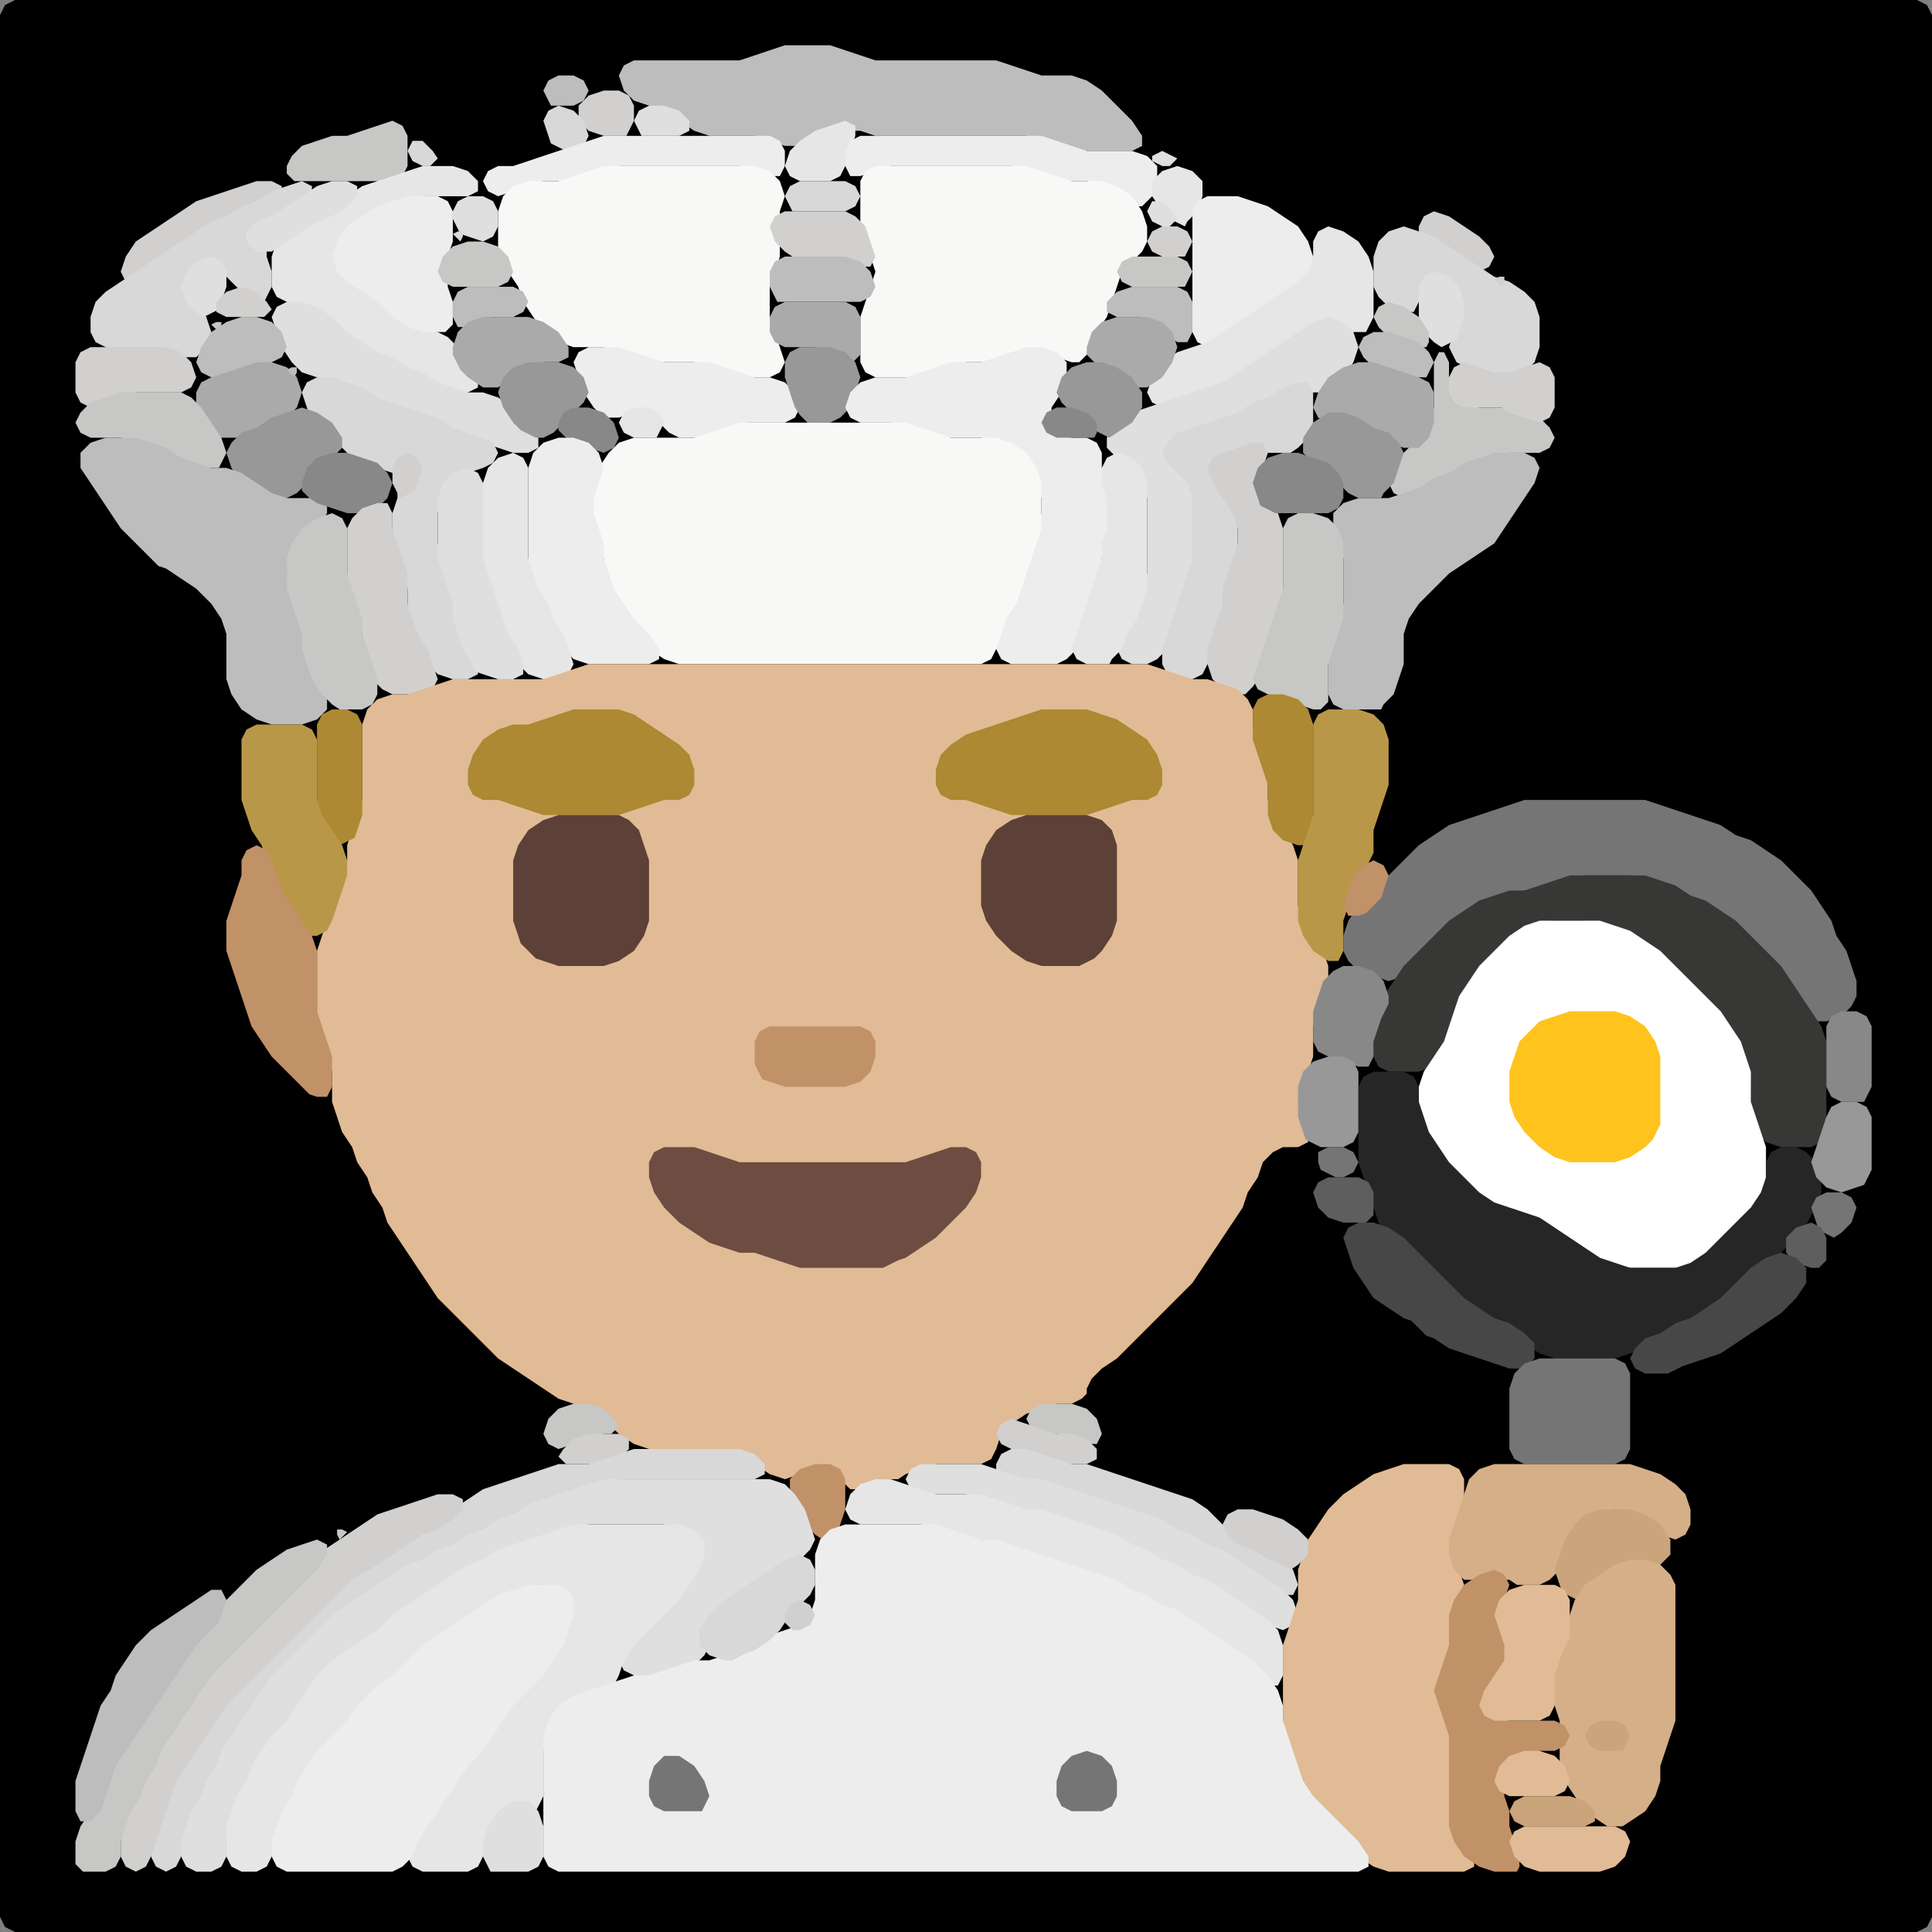 <?xml version="1.0" encoding="UTF-8" standalone="no"?>
<!DOCTYPE svg PUBLIC "-//W3C//DTD SVG 1.1//EN"
"http://www.w3.org/Graphics/SVG/1.1/DTD/svg11.dtd">
<svg width="128" height="128" xmlns="http://www.w3.org/2000/svg" version="1.1">
<rect width="100%" height="100%" fill="#808080" stroke="none"/>
<path d="M 88.5 128.0 L 89.0 128.0 L 90.0 128.0 L 91.0 128.0 L 92.0 128.0 L 93.0 128.0 L 94.0 128.0 L 95.0 128.0 L 96.0 128.0 L 97.0 128.0 L 98.0 128.0 L 99.0 128.0 L 100.0 128.0 L 101.0 128.0 L 102.0 128.0 L 103.0 128.0 L 104.0 128.0 L 105.0 128.0 L 106.0 128.0 L 107.0 128.0 L 108.0 128.0 L 109.0 128.0 L 110.0 128.0 L 111.0 128.0 L 112.0 128.0 L 113.0 128.0 L 114.0 128.0 L 115.0 128.0 L 116.0 128.0 L 117.0 128.0 L 118.0 128.0 L 119.0 128.0 L 120.0 128.0 L 121.0 128.0 L 122.0 128.0 L 123.0 128.0 L 124.0 128.0 L 125.0 128.0 L 126.0 128.0 L 127.0 128.0 L 127.667 127.667 L 128.0 127.0 L 128.0 126.0 L 128.0 125.0 L 128.0 124.0 L 128.0 123.0 L 128.0 122.0 L 128.0 121.0 L 128.0 120.0 L 128.0 119.0 L 128.0 118.0 L 128.0 117.0 L 128.0 116.0 L 128.0 115.0 L 128.0 114.0 L 128.0 113.0 L 128.0 112.0 L 128.0 111.0 L 128.0 110.0 L 128.0 109.0 L 128.0 108.0 L 128.0 107.0 L 128.0 106.0 L 128.0 105.0 L 128.0 104.0 L 128.0 103.0 L 128.0 102.0 L 128.0 101.0 L 128.0 100.0 L 128.0 99.0 L 128.0 98.0 L 128.0 97.0 L 128.0 96.0 L 128.0 95.0 L 128.0 94.0 L 128.0 93.0 L 128.0 92.0 L 128.0 91.0 L 128.0 90.0 L 128.0 89.0 L 128.0 88.0 L 128.0 87.0 L 128.0 86.0 L 128.0 85.0 L 128.0 84.0 L 128.0 83.0 L 128.0 82.0 L 128.0 81.0 L 128.0 80.0 L 128.0 79.0 L 128.0 78.0 L 128.0 77.0 L 128.0 76.0 L 128.0 75.0 L 128.0 74.0 L 128.0 73.0 L 128.0 72.0 L 128.0 71.0 L 128.0 70.0 L 128.0 69.0 L 128.0 68.0 L 128.0 67.0 L 128.0 66.0 L 128.0 65.0 L 128.0 64.0 L 128.0 63.0 L 128.0 62.0 L 128.0 61.0 L 128.0 60.0 L 128.0 59.0 L 128.0 58.0 L 128.0 57.0 L 128.0 56.0 L 128.0 55.0 L 128.0 54.0 L 128.0 53.0 L 128.0 52.0 L 128.0 51.0 L 128.0 50.0 L 128.0 49.0 L 128.0 48.0 L 128.0 47.0 L 128.0 46.0 L 128.0 45.0 L 128.0 44.0 L 128.0 43.0 L 128.0 42.0 L 128.0 41.0 L 128.0 40.0 L 128.0 39.0 L 128.0 38.0 L 128.0 37.0 L 128.0 36.0 L 128.0 35.0 L 128.0 34.0 L 128.0 33.0 L 128.0 32.0 L 128.0 31.0 L 128.0 30.0 L 128.0 29.0 L 128.0 28.0 L 128.0 27.0 L 128.0 26.0 L 128.0 25.0 L 128.0 24.0 L 128.0 23.0 L 128.0 22.0 L 128.0 21.0 L 128.0 20.0 L 128.0 19.0 L 128.0 18.0 L 128.0 17.0 L 128.0 16.0 L 128.0 15.0 L 128.0 14.0 L 128.0 13.0 L 128.0 12.0 L 128.0 11.0 L 128.0 10.0 L 128.0 9.0 L 128.0 8.0 L 128.0 7.0 L 128.0 6.0 L 128.0 5.0 L 128.0 4.0 L 128.0 3.0 L 128.0 2.0 L 128.0 1.0 L 127.667 0.333 L 127.0 0.0 L 126.0 0.0 L 125.0 0.0 L 124.0 0.0 L 123.0 0.0 L 122.0 0.0 L 121.0 0.0 L 120.0 0.0 L 119.0 0.0 L 118.0 0.0 L 117.0 0.0 L 116.0 0.0 L 115.0 0.0 L 114.0 0.0 L 113.0 0.0 L 112.0 0.0 L 111.0 0.0 L 110.0 0.0 L 109.0 0.0 L 108.0 0.0 L 107.0 0.0 L 106.0 0.0 L 105.0 0.0 L 104.0 0.0 L 103.0 0.0 L 102.0 0.0 L 101.0 0.0 L 100.0 0.0 L 99.0 0.0 L 98.0 0.0 L 97.0 0.0 L 96.0 0.0 L 95.0 0.0 L 94.0 0.0 L 93.0 0.0 L 92.0 0.0 L 91.0 0.0 L 90.0 0.0 L 89.0 0.0 L 88.0 0.0 L 87.0 0.0 L 86.0 0.0 L 85.0 0.0 L 84.0 0.0 L 83.0 0.0 L 82.0 0.0 L 81.0 0.0 L 80.0 0.0 L 79.0 0.0 L 78.0 0.0 L 77.0 0.0 L 76.0 0.0 L 75.0 0.0 L 74.0 0.0 L 73.0 0.0 L 72.0 0.0 L 71.0 0.0 L 70.0 0.0 L 69.0 0.0 L 68.0 0.0 L 67.0 0.0 L 66.0 0.0 L 65.0 0.0 L 64.0 0.0 L 63.0 0.0 L 62.0 0.0 L 61.0 0.0 L 60.0 0.0 L 59.0 0.0 L 58.0 0.0 L 57.0 0.0 L 56.0 0.0 L 55.0 0.0 L 54.0 0.0 L 53.0 0.0 L 52.0 0.0 L 51.0 0.0 L 50.0 0.0 L 49.0 0.0 L 48.0 0.0 L 47.0 0.0 L 46.0 0.0 L 45.0 0.0 L 44.0 0.0 L 43.0 0.0 L 42.0 0.0 L 41.0 0.0 L 40.0 0.0 L 39.0 0.0 L 38.0 0.0 L 37.0 0.0 L 36.0 0.0 L 35.0 0.0 L 34.0 0.0 L 33.0 0.0 L 32.0 0.0 L 31.0 0.0 L 30.0 0.0 L 29.0 0.0 L 28.0 0.0 L 27.0 0.0 L 26.0 0.0 L 25.0 0.0 L 24.0 0.0 L 23.0 0.0 L 22.0 0.0 L 21.0 0.0 L 20.0 0.0 L 19.0 0.0 L 18.0 0.0 L 17.0 0.0 L 16.0 0.0 L 15.0 0.0 L 14.0 0.0 L 13.0 0.0 L 12.0 0.0 L 11.0 0.0 L 10.0 0.0 L 9.0 0.0 L 8.0 0.0 L 7.0 0.0 L 6.0 0.0 L 5.0 0.0 L 4.0 0.0 L 3.0 0.0 L 2.0 0.0 L 1.0 0.0 L 0.333 0.333 L 0.0 1.0 L 0.0 2.0 L 0.0 3.0 L 0.0 4.0 L 0.0 5.0 L 0.0 6.0 L 0.0 7.0 L 0.0 8.0 L 0.0 9.0 L 0.0 10.0 L 0.0 11.0 L 0.0 12.0 L 0.0 13.0 L 0.0 14.0 L 0.0 15.0 L 0.0 16.0 L 0.0 17.0 L 0.0 18.0 L 0.0 19.0 L 0.0 20.0 L 0.0 21.0 L 0.0 22.0 L 0.0 23.0 L 0.0 24.0 L 0.0 25.0 L 0.0 26.0 L 0.0 27.0 L 0.0 28.0 L 0.0 29.0 L 0.0 30.0 L 0.0 31.0 L 0.0 32.0 L 0.0 33.0 L 0.0 34.0 L 0.0 35.0 L 0.0 36.0 L 0.0 37.0 L 0.0 38.0 L 0.0 39.0 L 0.0 40.0 L 0.0 41.0 L 0.0 42.0 L 0.0 43.0 L 0.0 44.0 L 0.0 45.0 L 0.0 46.0 L 0.0 47.0 L 0.0 48.0 L 0.0 49.0 L 0.0 50.0 L 0.0 51.0 L 0.0 52.0 L 0.0 53.0 L 0.0 54.0 L 0.0 55.0 L 0.0 56.0 L 0.0 57.0 L 0.0 58.0 L 0.0 59.0 L 0.0 60.0 L 0.0 61.0 L 0.0 62.0 L 0.0 63.0 L 0.0 64.0 L 0.0 65.0 L 0.0 66.0 L 0.0 67.0 L 0.0 68.0 L 0.0 69.0 L 0.0 70.0 L 0.0 71.0 L 0.0 72.0 L 0.0 73.0 L 0.0 74.0 L 0.0 75.0 L 0.0 76.0 L 0.0 77.0 L 0.0 78.0 L 0.0 79.0 L 0.0 80.0 L 0.0 81.0 L 0.0 82.0 L 0.0 83.0 L 0.0 84.0 L 0.0 85.0 L 0.0 86.0 L 0.0 87.0 L 0.0 88.0 L 0.0 89.0 L 0.0 90.0 L 0.0 91.0 L 0.0 92.0 L 0.0 93.0 L 0.0 94.0 L 0.0 95.0 L 0.0 96.0 L 0.0 97.0 L 0.0 98.0 L 0.0 99.0 L 0.0 100.0 L 0.0 101.0 L 0.0 102.0 L 0.0 103.0 L 0.0 104.0 L 0.0 105.0 L 0.0 106.0 L 0.0 107.0 L 0.0 108.0 L 0.0 109.0 L 0.0 110.0 L 0.0 111.0 L 0.0 112.0 L 0.0 113.0 L 0.0 114.0 L 0.0 115.0 L 0.0 116.0 L 0.0 117.0 L 0.0 118.0 L 0.0 119.0 L 0.0 120.0 L 0.0 121.0 L 0.0 122.0 L 0.0 123.0 L 0.0 124.0 L 0.0 125.0 L 0.0 126.0 L 0.0 127.0 L 0.333 127.667 L 1.0 128.0 L 2.0 128.0 L 3.0 128.0 L 4.0 128.0 L 5.0 128.0 L 6.0 128.0 L 7.0 128.0 L 8.0 128.0 L 9.0 128.0 L 10.0 128.0 L 11.0 128.0 L 12.0 128.0 L 13.0 128.0 L 14.0 128.0 L 15.0 128.0 L 16.0 128.0 L 17.0 128.0 L 18.0 128.0 L 19.0 128.0 L 20.0 128.0 L 21.0 128.0 L 22.0 128.0 L 23.0 128.0 L 24.0 128.0 L 25.0 128.0 L 26.0 128.0 L 27.0 128.0 L 28.0 128.0 L 29.0 128.0 L 30.0 128.0 L 31.0 128.0 L 32.0 128.0 L 33.0 128.0 L 34.0 128.0 L 35.0 128.0 L 36.0 128.0 L 37.0 128.0 L 38.0 128.0 L 39.0 128.0 L 40.0 128.0 L 41.0 128.0 L 42.0 128.0 L 43.0 128.0 L 44.0 128.0 L 45.0 128.0 L 46.0 128.0 L 47.0 128.0 L 48.0 128.0 L 49.0 128.0 L 50.0 128.0 L 51.0 128.0 L 52.0 128.0 L 53.0 128.0 L 54.0 128.0 L 55.0 128.0 L 56.0 128.0 L 57.0 128.0 L 58.0 128.0 L 59.0 128.0 L 60.0 128.0 L 61.0 128.0 L 62.0 128.0 L 63.0 128.0 L 64.0 128.0 L 65.0 128.0 L 66.0 128.0 L 67.0 128.0 L 68.0 128.0 L 69.0 128.0 L 70.0 128.0 L 71.0 128.0 L 72.0 128.0 L 73.0 128.0 L 74.0 128.0 L 75.0 128.0 L 76.0 128.0 L 77.0 128.0 L 78.0 128.0 L 79.0 128.0 L 80.0 128.0 L 81.0 128.0 L 82.0 128.0 L 83.0 128.0 L 84.0 128.0 L 85.0 128.0 L 86.0 128.0 L 87.0 128.0 L 87.5 128.0 Z" stroke="none" fill="rgb(0,0,0)" />
<path d="M 55.5 8.5 L 56.0 8.667 L 57.0 8.667 L 58.0 9.0 L 59.0 9.0 L 60.0 9.0 L 61.0 9.0 L 62.0 9.0 L 63.0 9.0 L 64.0 9.0 L 65.0 9.0 L 66.0 9.0 L 67.0 9.0 L 68.0 9.0 L 69.0 9.333 L 70.0 9.667 L 71.0 10.0 L 72.0 10.0 L 73.0 10.0 L 74.0 10.0 L 75.0 10.0 L 75.667 9.667 L 75.667 9.0 L 75.0 8.0 L 74.0 7.0 L 73.0 6.0 L 72.0 5.333 L 71.0 5.0 L 70.0 5.0 L 69.0 5.0 L 68.0 4.667 L 67.0 4.333 L 66.0 4.0 L 65.0 4.0 L 64.0 4.0 L 63.0 4.0 L 62.0 4.0 L 61.0 4.0 L 60.0 4.0 L 59.0 4.0 L 58.0 4.0 L 57.0 3.667 L 56.0 3.333 L 55.0 3.0 L 54.0 3.0 L 53.0 3.0 L 52.0 3.0 L 51.0 3.333 L 50.0 3.667 L 49.0 4.0 L 48.0 4.0 L 47.0 4.0 L 46.0 4.0 L 45.0 4.0 L 44.0 4.0 L 43.0 4.0 L 42.0 4.0 L 41.333 4.333 L 41.0 5.0 L 41.333 6.0 L 42.0 6.667 L 43.0 7.0 L 44.0 7.333 L 45.0 8.0 L 46.0 8.667 L 47.0 9.0 L 48.0 9.0 L 49.0 9.0 L 50.0 9.0 L 51.0 9.333 L 52.0 9.667 L 53.0 9.667 L 54.0 9.333 L 54.5 9.0 Z" stroke="none" fill="rgb(189,189,189)" />
<path d="M 37.5 7.0 L 38.0 7.0 L 38.667 6.667 L 39.0 6.0 L 38.667 5.333 L 38.0 5.0 L 37.0 5.0 L 36.333 5.333 L 36.0 6.0 L 36.333 6.667 L 36.5 7.0 Z" stroke="none" fill="rgb(189,189,189)" />
<path d="M 41.5 9.0 L 41.667 8.667 L 42.0 8.0 L 42.0 7.0 L 41.667 6.333 L 41.0 6.0 L 40.0 6.0 L 39.0 6.333 L 38.333 7.0 L 38.333 8.0 L 39.0 8.667 L 40.0 9.0 L 40.5 9.0 Z" stroke="none" fill="rgb(209,208,207)" />
<path d="M 37.5 10.0 L 38.0 10.0 L 38.667 9.667 L 39.0 9.0 L 38.667 8.0 L 38.0 7.333 L 37.0 7.0 L 36.333 7.333 L 36.0 8.0 L 36.333 9.0 L 36.5 9.5 Z" stroke="none" fill="rgb(216,216,216)" />
<path d="M 43.5 9.0 L 44.0 9.0 L 45.0 9.0 L 45.667 8.667 L 45.667 8.0 L 45.0 7.333 L 44.0 7.0 L 43.0 7.0 L 42.333 7.333 L 42.0 8.0 L 42.333 8.667 L 42.5 9.0 Z" stroke="none" fill="rgb(223,223,223)" />
<path d="M 19.5 12.0 L 20.0 12.0 L 21.0 12.0 L 22.0 12.0 L 23.0 12.0 L 24.0 12.0 L 25.0 12.0 L 26.0 12.0 L 26.667 11.667 L 27.0 11.0 L 27.0 10.0 L 27.0 9.0 L 26.667 8.333 L 26.0 8.0 L 25.0 8.333 L 24.0 8.667 L 23.0 9.0 L 22.0 9.0 L 21.0 9.333 L 20.0 9.667 L 19.333 10.333 L 19.0 11.0 L 19.0 11.5 Z" stroke="none" fill="rgb(199,199,198)" />
<path d="M 54.5 12.0 L 55.0 12.0 L 55.667 11.667 L 56.0 11.0 L 56.333 10.0 L 56.667 9.0 L 56.667 8.333 L 56.0 8.0 L 55.0 8.333 L 54.0 8.667 L 53.0 9.333 L 52.333 10.0 L 52.0 11.0 L 52.333 11.667 L 53.0 12.0 L 53.5 12.0 Z" stroke="none" fill="rgb(230,230,230)" />
<path d="M 29.0 10.5 L 28.667 10.0 L 28.0 9.333 L 27.333 9.333 L 27.0 10.0 L 27.333 10.667 L 28.0 11.0 L 28.5 11.0 Z" stroke="none" fill="rgb(216,216,216)" />
<path d="M 37.5 12.0 L 38.0 12.0 L 39.0 11.667 L 40.0 11.333 L 41.0 11.0 L 42.0 11.0 L 43.0 11.0 L 44.0 11.0 L 45.0 11.0 L 46.0 11.0 L 47.0 11.0 L 48.0 11.0 L 49.0 11.0 L 50.0 11.333 L 51.0 11.667 L 51.667 11.667 L 52.0 11.0 L 52.0 10.0 L 51.667 9.333 L 51.0 9.0 L 50.0 9.0 L 49.0 9.0 L 48.0 9.0 L 47.0 9.0 L 46.0 9.0 L 45.0 9.0 L 44.0 9.0 L 43.0 9.0 L 42.0 9.0 L 41.0 9.0 L 40.0 9.0 L 39.0 9.333 L 38.0 9.667 L 37.0 10.0 L 36.0 10.333 L 35.0 10.667 L 34.0 11.0 L 33.0 11.0 L 32.333 11.333 L 32.0 12.0 L 32.333 12.667 L 33.0 13.0 L 34.0 12.667 L 35.0 12.333 L 36.0 12.0 L 36.5 12.0 Z" stroke="none" fill="rgb(237,237,237)" />
<path d="M 71.5 12.0 L 72.0 12.0 L 73.0 12.333 L 74.0 13.0 L 75.0 13.667 L 75.667 13.667 L 76.333 13.0 L 76.667 12.0 L 76.667 11.0 L 76.0 10.333 L 75.0 10.0 L 74.0 10.0 L 73.0 10.0 L 72.0 10.0 L 71.0 9.667 L 70.0 9.333 L 69.0 9.0 L 68.0 9.0 L 67.0 9.0 L 66.0 9.0 L 65.0 9.0 L 64.0 9.0 L 63.0 9.0 L 62.0 9.0 L 61.0 9.0 L 60.0 9.0 L 59.0 9.0 L 58.0 9.0 L 57.0 9.0 L 56.333 9.333 L 56.0 10.0 L 56.0 11.0 L 56.333 11.667 L 57.0 11.667 L 58.0 11.333 L 59.0 11.0 L 60.0 11.0 L 61.0 11.0 L 62.0 11.0 L 63.0 11.0 L 64.0 11.0 L 65.0 11.0 L 66.0 11.0 L 67.0 11.0 L 68.0 11.333 L 69.0 11.667 L 70.0 12.0 L 70.5 12.0 Z" stroke="none" fill="rgb(237,237,237)" />
<path d="M 78.0 10.5 L 77.667 10.333 L 77.0 10.0 L 76.333 10.333 L 76.333 10.667 L 77.0 11.0 L 77.5 11.0 Z" stroke="none" fill="rgb(223,223,223)" />
<path d="M 21.5 21.5 L 22.0 22.0 L 23.0 22.667 L 24.0 23.333 L 25.0 23.667 L 26.0 24.333 L 27.0 24.667 L 28.0 25.333 L 29.0 25.667 L 30.0 26.0 L 31.0 26.0 L 31.667 25.667 L 31.667 25.0 L 31.0 24.0 L 30.333 23.0 L 29.667 22.333 L 29.0 22.0 L 28.0 21.667 L 27.0 21.0 L 26.0 20.0 L 25.0 19.333 L 24.0 18.667 L 23.0 18.0 L 22.667 17.0 L 23.0 16.0 L 24.0 15.0 L 25.0 14.333 L 26.0 13.667 L 27.0 13.333 L 28.0 13.0 L 29.0 13.0 L 30.0 13.0 L 31.0 13.0 L 31.667 12.667 L 31.667 12.0 L 31.0 11.333 L 30.0 11.0 L 29.0 11.0 L 28.0 11.0 L 27.0 11.333 L 26.0 11.667 L 25.0 12.0 L 24.0 12.333 L 23.0 13.0 L 22.0 13.667 L 21.0 14.333 L 20.0 14.667 L 19.0 15.333 L 18.333 16.0 L 18.0 17.0 L 18.0 18.0 L 18.0 19.0 L 18.333 19.667 L 19.0 20.0 L 20.0 20.333 L 20.5 20.5 Z" stroke="none" fill="rgb(230,230,230)" />
<path d="M 33.5 17.5 L 33.667 18.0 L 34.333 19.0 L 34.667 20.0 L 35.333 21.0 L 36.0 22.0 L 37.0 22.667 L 38.0 23.0 L 39.0 23.0 L 40.0 23.0 L 41.0 23.333 L 42.0 23.667 L 43.0 24.0 L 44.0 24.0 L 45.0 24.0 L 46.0 24.0 L 47.0 24.333 L 48.0 24.667 L 49.0 25.0 L 50.0 25.0 L 51.0 25.0 L 51.667 24.667 L 52.0 24.0 L 51.667 23.0 L 51.333 22.0 L 51.0 21.0 L 51.0 20.0 L 51.0 19.0 L 51.333 18.0 L 51.667 17.0 L 51.667 16.0 L 51.667 15.0 L 51.667 14.0 L 52.0 13.0 L 51.667 12.0 L 51.0 11.333 L 50.0 11.0 L 49.0 11.0 L 48.0 11.0 L 47.0 11.0 L 46.0 11.0 L 45.0 11.0 L 44.0 11.0 L 43.0 11.0 L 42.0 11.0 L 41.0 11.0 L 40.0 11.0 L 39.0 11.333 L 38.0 11.667 L 37.0 12.0 L 36.0 12.0 L 35.0 12.0 L 34.0 12.333 L 33.333 13.0 L 33.0 14.0 L 33.0 15.0 L 33.0 16.0 L 33.0 16.5 Z" stroke="none" fill="rgb(248,248,247)" />
<path d="M 72.0 23.5 L 72.333 23.0 L 72.667 22.0 L 73.333 21.0 L 73.667 20.0 L 74.0 19.0 L 74.333 18.0 L 75.0 17.333 L 75.667 16.667 L 76.0 16.0 L 76.0 15.0 L 75.667 14.0 L 75.0 13.0 L 74.0 12.333 L 73.0 12.0 L 72.0 12.0 L 71.0 12.0 L 70.0 11.667 L 69.0 11.333 L 68.0 11.0 L 67.0 11.0 L 66.0 11.0 L 65.0 11.0 L 64.0 11.0 L 63.0 11.0 L 62.0 11.0 L 61.0 11.0 L 60.0 11.0 L 59.0 11.0 L 58.0 11.0 L 57.333 11.333 L 57.0 12.0 L 57.0 13.0 L 57.0 14.0 L 57.0 15.0 L 57.333 16.0 L 57.667 17.0 L 58.0 18.0 L 57.667 19.0 L 57.333 20.0 L 57.0 21.0 L 57.0 22.0 L 57.0 23.0 L 57.0 24.0 L 57.333 24.667 L 58.0 25.0 L 59.0 25.0 L 60.0 25.0 L 61.0 25.0 L 62.0 24.667 L 63.0 24.333 L 64.0 24.0 L 65.0 24.0 L 66.0 24.0 L 67.0 23.667 L 68.0 23.333 L 69.0 23.333 L 70.0 23.667 L 71.0 24.0 L 71.5 24.0 Z" stroke="none" fill="rgb(248,248,247)" />
<path d="M 78.5 15.0 L 78.667 14.667 L 79.333 14.0 L 79.667 13.0 L 79.667 12.0 L 79.0 11.333 L 78.0 11.0 L 77.0 11.333 L 76.333 12.0 L 76.333 13.0 L 77.0 14.0 L 77.5 14.5 Z" stroke="none" fill="rgb(230,230,230)" />
<path d="M 16.5 14.0 L 17.0 13.667 L 18.0 13.333 L 18.667 12.667 L 18.667 12.333 L 18.0 12.0 L 17.0 12.0 L 16.0 12.333 L 15.0 12.667 L 14.0 13.0 L 13.0 13.333 L 12.0 14.0 L 11.0 14.667 L 10.0 15.333 L 9.0 16.0 L 8.333 17.0 L 8.0 18.0 L 8.333 18.667 L 9.0 18.667 L 10.0 18.0 L 11.0 17.333 L 12.0 16.667 L 13.0 16.0 L 14.0 15.333 L 15.0 14.667 L 15.5 14.5 Z" stroke="none" fill="rgb(209,208,207)" />
<path d="M 17.5 20.0 L 17.667 19.667 L 18.0 19.0 L 18.0 18.0 L 17.667 17.0 L 17.667 16.0 L 18.0 15.0 L 19.0 14.333 L 20.0 13.667 L 20.667 13.0 L 20.667 12.333 L 20.0 12.0 L 19.0 12.333 L 18.0 12.667 L 17.0 13.333 L 16.0 13.667 L 15.0 14.333 L 14.0 14.667 L 13.0 15.333 L 12.0 16.0 L 11.0 16.667 L 10.0 17.333 L 9.0 18.0 L 8.0 18.667 L 7.0 19.333 L 6.333 20.0 L 6.0 21.0 L 6.0 22.0 L 6.333 22.667 L 7.0 23.0 L 8.0 23.333 L 9.0 23.667 L 10.0 23.667 L 11.0 23.667 L 12.0 23.667 L 13.0 23.667 L 13.667 23.0 L 14.0 22.0 L 13.667 21.0 L 13.0 20.0 L 12.667 19.0 L 13.0 18.0 L 14.0 17.667 L 14.667 18.0 L 15.333 18.667 L 16.0 19.333 L 16.5 19.5 Z" stroke="none" fill="rgb(216,216,216)" />
<path d="M 21.5 14.5 L 22.0 14.333 L 23.0 13.667 L 23.667 13.0 L 23.667 12.333 L 23.0 12.0 L 22.0 12.0 L 21.0 12.333 L 20.0 13.0 L 19.0 13.667 L 18.0 14.333 L 17.0 14.667 L 16.333 15.333 L 16.333 16.0 L 17.0 16.667 L 18.0 16.667 L 19.0 16.0 L 20.0 15.333 L 20.5 15.0 Z" stroke="none" fill="rgb(223,223,223)" />
<path d="M 53.5 14.0 L 54.0 14.0 L 55.0 14.0 L 56.0 14.0 L 56.667 13.667 L 57.0 13.0 L 56.667 12.333 L 56.0 12.0 L 55.0 12.0 L 54.0 12.0 L 53.0 12.0 L 52.333 12.333 L 52.0 13.0 L 52.333 13.667 L 52.5 14.0 Z" stroke="none" fill="rgb(216,216,216)" />
<path d="M 30.0 21.5 L 30.0 21.0 L 30.0 20.0 L 29.667 19.0 L 29.667 18.0 L 29.667 17.0 L 30.0 16.0 L 30.0 15.0 L 30.0 14.0 L 29.667 13.333 L 29.0 13.0 L 28.0 13.0 L 27.0 13.0 L 26.0 13.333 L 25.0 13.667 L 24.0 14.333 L 23.0 15.0 L 22.333 16.0 L 22.0 17.0 L 22.333 18.0 L 23.0 18.667 L 24.0 19.333 L 25.0 20.0 L 26.0 21.0 L 27.0 21.667 L 28.0 22.0 L 29.0 22.0 L 29.5 22.0 Z" stroke="none" fill="rgb(237,237,237)" />
<path d="M 30.5 15.5 L 31.0 15.667 L 32.0 16.0 L 32.667 15.667 L 33.0 15.0 L 33.0 14.0 L 32.667 13.333 L 32.0 13.0 L 31.0 13.0 L 30.333 13.333 L 30.0 14.0 L 30.0 14.5 Z" stroke="none" fill="rgb(223,223,223)" />
<path d="M 78.0 14.5 L 77.667 14.0 L 77.0 13.333 L 76.333 13.333 L 76.0 14.0 L 76.333 14.667 L 77.0 15.0 L 77.5 15.0 Z" stroke="none" fill="rgb(223,223,223)" />
<path d="M 81.5 22.5 L 82.0 22.0 L 83.0 21.333 L 84.0 20.667 L 85.0 20.0 L 86.0 19.333 L 86.667 18.667 L 87.0 18.0 L 87.0 17.0 L 86.667 16.0 L 86.0 15.0 L 85.0 14.333 L 84.0 13.667 L 83.0 13.333 L 82.0 13.0 L 81.0 13.0 L 80.0 13.0 L 79.333 13.333 L 79.0 14.0 L 79.0 15.0 L 79.0 16.0 L 79.0 17.0 L 79.0 18.0 L 79.0 19.0 L 79.0 20.0 L 79.0 21.0 L 79.0 22.0 L 79.333 22.667 L 80.0 23.0 L 80.5 23.0 Z" stroke="none" fill="rgb(237,237,237)" />
<path d="M 53.5 17.0 L 54.0 17.0 L 55.0 17.0 L 56.0 17.333 L 57.0 17.667 L 57.667 17.667 L 58.0 17.0 L 57.667 16.0 L 57.333 15.0 L 56.667 14.333 L 56.0 14.0 L 55.0 14.0 L 54.0 14.0 L 53.0 14.0 L 52.0 14.0 L 51.333 14.333 L 51.0 15.0 L 51.333 16.0 L 52.0 16.667 L 52.5 17.0 Z" stroke="none" fill="rgb(209,208,207)" />
<path d="M 94.5 16.0 L 95.0 16.333 L 96.0 17.0 L 97.0 17.667 L 98.0 18.0 L 98.667 17.667 L 99.0 17.0 L 98.667 16.333 L 98.0 15.667 L 97.0 15.0 L 96.0 14.333 L 95.0 14.0 L 94.333 14.333 L 94.0 15.0 L 94.0 15.5 Z" stroke="none" fill="rgb(209,208,207)" />
<path d="M 30.5 16.0 L 30.667 15.667 L 30.667 15.333 L 30.333 15.333 L 30.0 15.5 Z" stroke="none" fill="rgb(216,216,216)" />
<path d="M 78.5 17.0 L 78.667 16.667 L 79.0 16.0 L 78.667 15.333 L 78.0 15.0 L 77.0 15.0 L 76.333 15.333 L 76.0 16.0 L 76.333 16.667 L 77.0 17.0 L 77.5 17.0 Z" stroke="none" fill="rgb(209,208,207)" />
<path d="M 90.5 22.0 L 90.667 21.667 L 91.0 21.0 L 91.0 20.0 L 91.0 19.0 L 91.0 18.0 L 90.667 17.0 L 90.0 16.0 L 89.0 15.333 L 88.0 15.0 L 87.333 15.333 L 87.0 16.0 L 87.0 17.0 L 86.667 18.0 L 86.0 18.667 L 85.0 19.333 L 84.0 20.0 L 83.0 20.667 L 82.0 21.333 L 81.0 22.0 L 80.0 22.667 L 79.0 23.0 L 78.0 23.333 L 77.0 24.0 L 76.333 25.0 L 76.0 26.0 L 76.333 26.667 L 77.0 27.0 L 78.0 26.667 L 79.0 26.333 L 80.0 26.0 L 81.0 25.667 L 82.0 25.333 L 83.0 24.667 L 84.0 24.0 L 85.0 23.333 L 86.0 22.667 L 87.0 22.0 L 88.0 21.667 L 89.0 21.667 L 89.5 22.0 Z" stroke="none" fill="rgb(230,230,230)" />
<path d="M 97.5 24.5 L 98.0 24.667 L 99.0 25.0 L 100.0 25.0 L 101.0 24.667 L 101.667 24.0 L 102.0 23.0 L 102.0 22.0 L 102.0 21.0 L 101.667 20.0 L 101.0 19.333 L 100.0 18.667 L 99.0 18.333 L 98.0 17.667 L 97.0 17.0 L 96.0 16.333 L 95.0 15.667 L 94.0 15.333 L 93.0 15.0 L 92.0 15.333 L 91.333 16.0 L 91.0 17.0 L 91.0 18.0 L 91.0 19.0 L 91.333 19.667 L 92.0 20.333 L 93.0 20.667 L 93.667 20.667 L 94.0 20.0 L 94.333 19.0 L 95.0 18.667 L 96.0 19.0 L 96.667 20.0 L 96.667 21.0 L 96.333 22.0 L 96.0 23.0 L 96.333 23.667 L 96.5 24.0 Z" stroke="none" fill="rgb(216,216,216)" />
<path d="M 32.5 19.0 L 33.0 19.0 L 33.667 18.667 L 34.0 18.0 L 33.667 17.0 L 33.0 16.333 L 32.0 16.0 L 31.0 16.0 L 30.0 16.333 L 29.333 17.0 L 29.0 18.0 L 29.333 18.667 L 30.0 19.0 L 31.0 19.0 L 31.5 19.0 Z" stroke="none" fill="rgb(199,199,198)" />
<path d="M 14.5 20.5 L 14.667 20.0 L 15.0 19.0 L 15.0 18.0 L 14.667 17.333 L 14.0 17.0 L 13.0 17.333 L 12.333 18.0 L 12.0 19.0 L 12.333 20.0 L 13.0 20.667 L 13.5 21.0 Z" stroke="none" fill="rgb(223,223,223)" />
<path d="M 52.5 20.0 L 53.0 20.0 L 54.0 20.0 L 55.0 20.0 L 56.0 20.0 L 57.0 20.0 L 57.667 19.667 L 58.0 19.0 L 57.667 18.0 L 57.0 17.333 L 56.0 17.0 L 55.0 17.0 L 54.0 17.0 L 53.0 17.0 L 52.0 17.0 L 51.333 17.333 L 51.0 18.0 L 51.0 19.0 L 51.333 19.667 L 51.5 20.0 Z" stroke="none" fill="rgb(189,189,189)" />
<path d="M 78.5 19.0 L 78.667 18.667 L 79.0 18.0 L 78.667 17.333 L 78.0 17.0 L 77.0 17.0 L 76.0 17.0 L 75.0 17.0 L 74.333 17.333 L 74.0 18.0 L 74.333 18.667 L 75.0 19.0 L 76.0 19.0 L 77.0 19.0 L 77.5 19.0 Z" stroke="none" fill="rgb(199,199,198)" />
<path d="M 96.5 22.5 L 96.667 22.0 L 97.0 21.0 L 97.0 20.0 L 96.667 19.0 L 96.0 18.333 L 95.0 18.0 L 94.333 18.333 L 94.0 19.0 L 94.0 20.0 L 94.0 21.0 L 94.333 22.0 L 95.0 22.667 L 95.5 23.0 Z" stroke="none" fill="rgb(223,223,223)" />
<path d="M 99.5 19.0 L 99.667 18.667 L 99.667 18.333 L 99.333 18.333 L 99.0 18.5 Z" stroke="none" fill="rgb(209,208,207)" />
<path d="M 18.0 20.5 L 17.667 20.0 L 17.0 19.333 L 16.0 19.0 L 15.0 19.333 L 14.333 20.0 L 14.333 20.667 L 15.0 21.0 L 16.0 21.0 L 17.0 21.0 L 17.5 21.0 Z" stroke="none" fill="rgb(209,208,207)" />
<path d="M 32.5 21.0 L 33.0 21.0 L 34.0 21.0 L 34.667 20.667 L 35.0 20.0 L 34.667 19.333 L 34.0 19.0 L 33.0 19.0 L 32.0 19.0 L 31.0 19.0 L 30.333 19.333 L 30.0 20.0 L 30.0 21.0 L 30.333 21.667 L 31.0 21.667 L 31.5 21.5 Z" stroke="none" fill="rgb(189,189,189)" />
<path d="M 75.5 21.0 L 76.0 21.333 L 77.0 22.0 L 78.0 22.667 L 78.667 22.667 L 79.0 22.0 L 79.0 21.0 L 79.0 20.0 L 78.667 19.333 L 78.0 19.0 L 77.0 19.0 L 76.0 19.0 L 75.0 19.0 L 74.0 19.333 L 73.333 20.0 L 73.333 20.667 L 74.0 21.0 L 74.5 21.0 Z" stroke="none" fill="rgb(189,189,189)" />
<path d="M 23.5 26.0 L 24.0 26.333 L 25.0 26.667 L 26.0 27.0 L 27.0 27.333 L 28.0 27.667 L 29.0 28.333 L 30.0 28.667 L 31.0 29.0 L 32.0 29.333 L 33.0 29.667 L 34.0 30.0 L 35.0 30.0 L 35.667 29.667 L 35.667 29.0 L 35.0 28.0 L 34.0 27.0 L 33.0 26.333 L 32.0 26.0 L 31.0 26.0 L 30.0 25.667 L 29.0 25.333 L 28.0 24.667 L 27.0 24.333 L 26.0 23.667 L 25.0 23.333 L 24.0 22.667 L 23.0 22.0 L 22.0 21.0 L 21.0 20.333 L 20.0 20.0 L 19.0 20.0 L 18.333 20.333 L 18.0 21.0 L 18.333 22.0 L 18.667 23.0 L 19.333 24.0 L 20.0 24.667 L 21.0 25.0 L 22.0 25.333 L 22.5 25.5 Z" stroke="none" fill="rgb(223,223,223)" />
<path d="M 57.0 23.5 L 57.0 23.0 L 57.0 22.0 L 57.0 21.0 L 56.667 20.333 L 56.0 20.0 L 55.0 20.0 L 54.0 20.0 L 53.0 20.0 L 52.0 20.0 L 51.333 20.333 L 51.0 21.0 L 51.0 22.0 L 51.333 22.667 L 52.0 23.0 L 53.0 23.0 L 54.0 23.0 L 55.0 23.333 L 56.0 23.667 L 56.5 24.0 Z" stroke="none" fill="rgb(170,170,170)" />
<path d="M 94.5 23.0 L 94.667 22.667 L 94.667 22.0 L 94.0 21.0 L 93.0 20.333 L 92.0 20.0 L 91.333 20.333 L 91.0 21.0 L 91.333 21.667 L 92.0 22.333 L 93.0 22.667 L 93.5 23.0 Z" stroke="none" fill="rgb(199,199,198)" />
<path d="M 14.5 22.0 L 14.667 21.667 L 14.667 21.333 L 14.333 21.333 L 14.0 21.5 Z" stroke="none" fill="rgb(199,199,198)" />
<path d="M 16.5 24.5 L 17.0 24.333 L 18.0 24.0 L 18.667 23.667 L 19.0 23.0 L 18.667 22.0 L 18.0 21.333 L 17.0 21.0 L 16.0 21.0 L 15.0 21.333 L 14.0 22.0 L 13.333 23.0 L 13.0 24.0 L 13.333 24.667 L 14.0 25.0 L 15.0 25.0 L 15.5 25.0 Z" stroke="none" fill="rgb(189,189,189)" />
<path d="M 30.5 24.5 L 31.0 25.0 L 32.0 25.667 L 33.0 25.667 L 34.0 25.0 L 35.0 24.333 L 36.0 24.0 L 37.0 24.0 L 37.667 23.667 L 37.667 23.0 L 37.0 22.0 L 36.0 21.333 L 35.0 21.0 L 34.0 21.0 L 33.0 21.0 L 32.0 21.0 L 31.0 21.333 L 30.333 22.0 L 30.0 23.0 L 30.0 23.5 Z" stroke="none" fill="rgb(170,170,170)" />
<path d="M 72.5 24.0 L 73.0 24.333 L 74.0 25.0 L 75.0 25.667 L 76.0 25.667 L 77.0 25.0 L 77.667 24.0 L 78.0 23.0 L 77.667 22.0 L 77.0 21.333 L 76.0 21.0 L 75.0 21.0 L 74.0 21.0 L 73.0 21.333 L 72.333 22.0 L 72.0 23.0 L 72.0 23.5 Z" stroke="none" fill="rgb(170,170,170)" />
<path d="M 88.5 25.5 L 89.0 25.0 L 89.667 24.0 L 90.0 23.0 L 89.667 22.0 L 89.0 21.333 L 88.0 21.0 L 87.0 21.333 L 86.0 22.0 L 85.0 22.667 L 84.0 23.333 L 83.0 24.0 L 82.0 24.667 L 81.0 25.333 L 80.0 25.667 L 79.0 26.0 L 78.0 26.333 L 77.0 26.667 L 76.0 27.0 L 75.0 27.333 L 74.0 28.0 L 73.333 29.0 L 73.333 29.667 L 74.0 30.333 L 75.0 31.0 L 75.667 32.0 L 76.0 33.0 L 76.0 34.0 L 76.0 35.0 L 76.0 36.0 L 76.0 37.0 L 76.0 38.0 L 75.667 39.0 L 75.333 40.0 L 74.667 41.0 L 74.333 42.0 L 74.0 43.0 L 74.333 43.667 L 75.0 44.0 L 76.0 44.0 L 76.667 43.667 L 77.333 43.0 L 77.667 42.0 L 78.0 41.0 L 78.333 40.0 L 78.667 39.0 L 79.0 38.0 L 79.0 37.0 L 79.0 36.0 L 79.0 35.0 L 79.0 34.0 L 79.0 33.0 L 79.0 32.0 L 78.667 31.333 L 78.0 30.667 L 77.667 30.0 L 78.0 29.333 L 79.0 28.667 L 80.0 28.333 L 81.0 28.0 L 82.0 27.667 L 83.0 27.333 L 84.0 26.667 L 85.0 26.333 L 86.0 26.0 L 87.0 26.0 L 87.5 26.0 Z" stroke="none" fill="rgb(223,223,223)" />
<path d="M 94.5 25.0 L 94.667 24.667 L 95.0 24.0 L 94.667 23.333 L 94.0 22.667 L 93.0 22.333 L 92.0 22.0 L 91.0 22.0 L 90.333 22.333 L 90.0 23.0 L 90.333 23.667 L 91.0 24.333 L 92.0 24.667 L 93.0 25.0 L 93.5 25.0 Z" stroke="none" fill="rgb(189,189,189)" />
<path d="M 7.5 26.5 L 8.0 26.333 L 9.0 26.0 L 10.0 26.0 L 11.0 26.0 L 12.0 26.0 L 12.667 25.667 L 13.0 25.0 L 12.667 24.0 L 12.0 23.333 L 11.0 23.0 L 10.0 23.0 L 9.0 23.0 L 8.0 23.0 L 7.0 23.0 L 6.0 23.0 L 5.333 23.333 L 5.0 24.0 L 5.0 25.0 L 5.0 26.0 L 5.333 26.667 L 6.0 27.0 L 6.5 27.0 Z" stroke="none" fill="rgb(209,208,207)" />
<path d="M 50.5 28.0 L 51.0 28.0 L 52.0 28.0 L 52.667 27.667 L 53.0 27.0 L 52.667 26.0 L 52.0 25.333 L 51.0 25.0 L 50.0 25.0 L 49.0 24.667 L 48.0 24.333 L 47.0 24.0 L 46.0 24.0 L 45.0 24.0 L 44.0 24.0 L 43.0 23.667 L 42.0 23.333 L 41.0 23.0 L 40.0 23.0 L 39.0 23.0 L 38.333 23.333 L 38.0 24.0 L 38.333 25.0 L 38.667 26.0 L 39.333 27.0 L 40.0 27.667 L 41.0 27.667 L 42.0 27.333 L 43.0 27.333 L 43.667 28.0 L 44.333 28.667 L 45.0 29.0 L 46.0 29.0 L 47.0 29.0 L 48.0 28.667 L 49.0 28.333 L 49.5 28.0 Z" stroke="none" fill="rgb(237,237,237)" />
<path d="M 53.5 28.0 L 54.0 28.0 L 55.0 28.0 L 55.667 27.667 L 56.333 27.0 L 56.667 26.0 L 57.0 25.0 L 56.667 24.0 L 56.0 23.333 L 55.0 23.0 L 54.0 23.0 L 53.0 23.0 L 52.333 23.333 L 52.0 24.0 L 52.0 25.0 L 52.333 26.0 L 52.667 27.0 L 53.0 27.5 Z" stroke="none" fill="rgb(152,152,152)" />
<path d="M 68.5 44.0 L 69.0 44.0 L 70.0 44.0 L 70.667 43.667 L 71.333 43.0 L 71.667 42.0 L 72.0 41.0 L 72.333 40.0 L 72.667 39.0 L 73.0 38.0 L 73.0 37.0 L 73.333 36.0 L 73.667 35.0 L 74.0 34.0 L 73.667 33.0 L 73.333 32.0 L 73.0 31.0 L 73.0 30.0 L 72.667 29.333 L 72.0 29.0 L 71.0 29.0 L 70.0 28.667 L 69.667 28.0 L 69.667 27.0 L 70.333 26.0 L 70.667 25.0 L 70.667 24.0 L 70.0 23.333 L 69.0 23.0 L 68.0 23.0 L 67.0 23.333 L 66.0 23.667 L 65.0 24.0 L 64.0 24.0 L 63.0 24.0 L 62.0 24.333 L 61.0 24.667 L 60.0 25.0 L 59.0 25.0 L 58.0 25.0 L 57.0 25.333 L 56.333 26.0 L 56.0 27.0 L 56.333 27.667 L 57.0 28.0 L 58.0 28.0 L 59.0 28.0 L 60.0 28.333 L 61.0 28.667 L 62.0 29.0 L 63.0 29.0 L 64.0 29.0 L 65.0 29.0 L 66.0 29.333 L 67.0 30.0 L 68.0 31.0 L 68.667 32.0 L 69.0 33.0 L 69.0 34.0 L 68.667 35.0 L 68.333 36.0 L 68.0 37.0 L 67.667 38.0 L 67.333 39.0 L 66.667 40.0 L 66.333 41.0 L 66.0 42.0 L 66.0 43.0 L 66.333 43.667 L 67.0 44.0 L 67.5 44.0 Z" stroke="none" fill="rgb(237,237,237)" />
<path d="M 98.5 30.5 L 99.0 30.333 L 100.0 30.0 L 101.0 30.0 L 102.0 30.0 L 102.667 29.667 L 103.0 29.0 L 102.667 28.333 L 102.0 27.667 L 101.0 27.333 L 100.0 27.0 L 99.0 27.0 L 98.0 27.0 L 97.0 26.667 L 96.333 26.0 L 96.0 25.0 L 96.0 24.0 L 95.667 23.333 L 95.333 23.333 L 95.0 24.0 L 95.0 25.0 L 95.0 26.0 L 95.0 27.0 L 94.667 28.0 L 94.0 29.0 L 93.0 30.0 L 92.333 31.0 L 92.0 32.0 L 92.333 32.667 L 93.0 33.0 L 94.0 32.667 L 95.0 32.333 L 96.0 31.667 L 97.0 31.333 L 97.5 31.0 Z" stroke="none" fill="rgb(199,199,198)" />
<path d="M 14.5 29.0 L 15.0 29.0 L 16.0 29.0 L 17.0 28.667 L 18.0 28.333 L 19.0 27.667 L 19.667 27.0 L 20.0 26.0 L 19.667 25.0 L 19.0 24.333 L 18.0 24.0 L 17.0 24.0 L 16.0 24.333 L 15.0 24.667 L 14.0 25.0 L 13.333 25.333 L 13.0 26.0 L 13.0 27.0 L 13.333 28.0 L 13.5 28.5 Z" stroke="none" fill="rgb(170,170,170)" />
<path d="M 19.5 25.0 L 19.667 24.667 L 19.667 24.333 L 19.333 24.333 L 19.0 24.5 Z" stroke="none" fill="rgb(189,189,189)" />
<path d="M 35.5 29.0 L 36.0 29.0 L 36.667 28.667 L 37.333 28.0 L 38.0 27.333 L 38.667 26.667 L 39.0 26.0 L 38.667 25.0 L 38.0 24.333 L 37.0 24.0 L 36.0 24.0 L 35.0 24.0 L 34.0 24.333 L 33.333 25.0 L 33.0 26.0 L 33.333 27.0 L 34.0 28.0 L 34.5 28.5 Z" stroke="none" fill="rgb(152,152,152)" />
<path d="M 73.5 29.0 L 74.0 28.667 L 75.0 28.0 L 75.667 27.0 L 75.667 26.0 L 75.0 25.0 L 74.0 24.333 L 73.0 24.0 L 72.0 24.0 L 71.0 24.333 L 70.333 25.0 L 70.0 26.0 L 70.333 26.667 L 71.0 27.333 L 72.0 28.0 L 72.5 28.5 Z" stroke="none" fill="rgb(152,152,152)" />
<path d="M 90.5 28.5 L 91.0 28.667 L 92.0 29.333 L 93.0 29.667 L 94.0 29.667 L 94.667 29.0 L 95.0 28.0 L 95.0 27.0 L 95.0 26.0 L 94.667 25.333 L 94.0 25.0 L 93.0 24.667 L 92.0 24.333 L 91.0 24.0 L 90.0 24.0 L 89.0 24.333 L 88.0 25.0 L 87.333 26.0 L 87.0 27.0 L 87.333 27.667 L 88.0 28.0 L 89.0 28.0 L 89.5 28.0 Z" stroke="none" fill="rgb(170,170,170)" />
<path d="M 99.5 27.0 L 100.0 27.333 L 101.0 27.667 L 102.0 28.0 L 102.667 27.667 L 103.0 27.0 L 103.0 26.0 L 103.0 25.0 L 102.667 24.333 L 102.0 24.0 L 101.0 24.333 L 100.0 24.667 L 99.0 24.667 L 98.0 24.333 L 97.0 24.0 L 96.333 24.333 L 96.0 25.0 L 96.0 26.0 L 96.333 26.667 L 97.0 27.0 L 98.0 27.0 L 98.5 27.0 Z" stroke="none" fill="rgb(209,208,207)" />
<path d="M 21.5 28.5 L 22.0 29.0 L 23.0 30.0 L 24.0 30.667 L 25.0 31.0 L 26.0 31.333 L 26.333 32.0 L 26.333 33.0 L 26.0 34.0 L 26.0 35.0 L 26.0 36.0 L 26.333 37.0 L 26.667 38.0 L 27.0 39.0 L 27.0 40.0 L 27.0 41.0 L 27.333 42.0 L 27.667 43.0 L 28.333 44.0 L 29.0 44.667 L 30.0 45.0 L 31.0 45.0 L 31.667 44.667 L 31.667 44.0 L 31.333 43.0 L 30.667 42.0 L 30.333 41.0 L 30.0 40.0 L 30.0 39.0 L 29.667 38.0 L 29.333 37.0 L 29.0 36.0 L 29.0 35.0 L 29.0 34.0 L 29.333 33.0 L 30.0 32.0 L 31.0 31.333 L 32.0 31.0 L 32.667 30.667 L 33.0 30.0 L 32.667 29.333 L 32.0 29.0 L 31.0 28.667 L 30.0 28.333 L 29.0 27.667 L 28.0 27.333 L 27.0 27.0 L 26.0 26.667 L 25.0 26.333 L 24.0 25.667 L 23.0 25.333 L 22.0 25.0 L 21.0 25.0 L 20.333 25.333 L 20.0 26.0 L 20.333 27.0 L 20.5 27.5 Z" stroke="none" fill="rgb(216,216,216)" />
<path d="M 85.5 30.0 L 86.0 29.667 L 86.667 29.0 L 87.0 28.0 L 87.0 27.0 L 87.0 26.0 L 86.667 25.333 L 86.0 25.333 L 85.0 25.667 L 84.0 26.333 L 83.0 26.667 L 82.0 27.333 L 81.0 27.667 L 80.0 28.0 L 79.0 28.333 L 78.0 28.667 L 77.333 29.333 L 77.0 30.0 L 77.333 30.667 L 78.0 31.333 L 78.667 32.0 L 79.0 33.0 L 79.0 34.0 L 79.0 35.0 L 79.0 36.0 L 79.0 37.0 L 78.667 38.0 L 78.333 39.0 L 78.0 40.0 L 77.667 41.0 L 77.333 42.0 L 77.0 43.0 L 77.0 44.0 L 77.333 44.667 L 78.0 45.0 L 79.0 45.0 L 79.667 44.667 L 80.0 44.0 L 80.333 43.0 L 80.667 42.0 L 81.0 41.0 L 81.0 40.0 L 81.333 39.0 L 81.667 38.0 L 82.0 37.0 L 82.0 36.0 L 82.0 35.0 L 82.0 34.0 L 81.667 33.0 L 81.0 32.0 L 80.667 31.0 L 81.0 30.333 L 82.0 30.0 L 83.0 30.0 L 84.0 30.0 L 84.5 30.0 Z" stroke="none" fill="rgb(216,216,216)" />
<path d="M 14.5 31.0 L 14.667 30.667 L 15.0 30.0 L 14.667 29.0 L 14.0 28.0 L 13.333 27.0 L 12.667 26.333 L 12.0 26.0 L 11.0 26.0 L 10.0 26.0 L 9.0 26.0 L 8.0 26.0 L 7.0 26.333 L 6.0 26.667 L 5.333 27.333 L 5.0 28.0 L 5.333 28.667 L 6.0 29.0 L 7.0 29.0 L 8.0 29.0 L 9.0 29.333 L 10.0 29.667 L 11.0 30.333 L 12.0 30.667 L 13.0 31.0 L 13.5 31.0 Z" stroke="none" fill="rgb(199,199,198)" />
<path d="M 17.5 33.0 L 18.0 33.0 L 19.0 33.0 L 19.667 32.667 L 20.333 32.0 L 21.0 31.0 L 22.0 30.333 L 22.667 29.667 L 22.667 29.0 L 22.0 28.0 L 21.0 27.333 L 20.0 27.0 L 19.0 27.333 L 18.0 27.667 L 17.0 28.333 L 16.0 28.667 L 15.333 29.333 L 15.0 30.0 L 15.333 31.0 L 16.0 32.0 L 16.5 32.5 Z" stroke="none" fill="rgb(152,152,152)" />
<path d="M 37.5 29.0 L 38.0 29.333 L 39.0 29.667 L 40.0 30.0 L 40.667 29.667 L 41.0 29.0 L 40.667 28.0 L 40.0 27.333 L 39.0 27.0 L 38.0 27.0 L 37.333 27.333 L 37.0 28.0 L 37.0 28.5 Z" stroke="none" fill="rgb(136,136,136)" />
<path d="M 43.5 29.0 L 43.667 28.667 L 44.0 28.0 L 43.667 27.333 L 43.0 27.0 L 42.0 27.0 L 41.333 27.333 L 41.0 28.0 L 41.333 28.667 L 42.0 29.0 L 42.5 29.0 Z" stroke="none" fill="rgb(230,230,230)" />
<path d="M 72.5 29.0 L 72.667 28.667 L 72.667 28.0 L 72.0 27.333 L 71.0 27.0 L 70.0 27.0 L 69.333 27.333 L 69.0 28.0 L 69.333 28.667 L 70.0 29.0 L 71.0 29.0 L 71.5 29.0 Z" stroke="none" fill="rgb(136,136,136)" />
<path d="M 91.5 33.0 L 91.667 32.667 L 92.333 32.0 L 92.667 31.0 L 93.0 30.0 L 92.667 29.333 L 92.0 28.667 L 91.0 28.333 L 90.0 27.667 L 89.0 27.333 L 88.0 27.333 L 87.0 28.0 L 86.333 29.0 L 86.333 30.0 L 87.0 30.667 L 88.0 31.333 L 88.667 32.0 L 89.333 32.667 L 90.0 33.0 L 90.5 33.0 Z" stroke="none" fill="rgb(152,152,152)" />
<path d="M 53.5 44.0 L 54.0 44.0 L 55.0 44.0 L 56.0 44.0 L 57.0 44.0 L 58.0 44.0 L 59.0 44.0 L 60.0 44.0 L 61.0 44.0 L 62.0 44.0 L 63.0 44.0 L 64.0 44.0 L 65.0 44.0 L 65.667 43.667 L 66.0 43.0 L 66.333 42.0 L 66.667 41.0 L 67.333 40.0 L 67.667 39.0 L 68.0 38.0 L 68.333 37.0 L 68.667 36.0 L 69.0 35.0 L 69.0 34.0 L 69.0 33.0 L 69.0 32.0 L 68.667 31.0 L 68.0 30.0 L 67.0 29.333 L 66.0 29.0 L 65.0 29.0 L 64.0 29.0 L 63.0 29.0 L 62.0 28.667 L 61.0 28.333 L 60.0 28.0 L 59.0 28.0 L 58.0 28.0 L 57.0 28.0 L 56.0 28.0 L 55.0 28.0 L 54.0 28.0 L 53.0 28.0 L 52.0 28.0 L 51.0 28.0 L 50.0 28.0 L 49.0 28.0 L 48.0 28.333 L 47.0 28.667 L 46.0 29.0 L 45.0 29.0 L 44.0 29.0 L 43.0 29.0 L 42.0 29.0 L 41.0 29.333 L 40.333 30.0 L 39.667 31.0 L 39.333 32.0 L 39.0 33.0 L 39.0 34.0 L 39.333 35.0 L 39.667 36.0 L 40.0 37.0 L 40.0 38.0 L 40.333 39.0 L 40.667 40.0 L 41.333 41.0 L 42.0 42.0 L 43.0 43.0 L 44.0 43.667 L 45.0 44.0 L 46.0 44.0 L 47.0 44.0 L 48.0 44.0 L 49.0 44.0 L 50.0 44.0 L 51.0 44.0 L 52.0 44.0 L 52.5 44.0 Z" stroke="none" fill="rgb(248,248,247)" />
<path d="M 10.5 37.5 L 11.0 37.667 L 12.0 38.333 L 13.0 39.0 L 14.0 40.0 L 14.667 41.0 L 15.0 42.0 L 15.0 43.0 L 15.0 44.0 L 15.0 45.0 L 15.333 46.0 L 16.0 47.0 L 17.0 47.667 L 18.0 48.0 L 19.0 48.0 L 20.0 48.0 L 21.0 47.667 L 21.667 47.0 L 21.667 46.0 L 21.333 45.0 L 20.667 44.0 L 20.333 43.0 L 20.0 42.0 L 20.0 41.0 L 19.667 40.0 L 19.333 39.0 L 19.0 38.0 L 19.333 37.0 L 20.0 36.0 L 21.0 35.0 L 21.667 34.0 L 21.667 33.333 L 21.0 33.0 L 20.0 33.0 L 19.0 33.0 L 18.0 32.667 L 17.0 32.0 L 16.0 31.333 L 15.0 31.0 L 14.0 31.0 L 13.0 30.667 L 12.0 30.333 L 11.0 29.667 L 10.0 29.333 L 9.0 29.0 L 8.0 29.0 L 7.0 29.0 L 6.0 29.333 L 5.333 30.0 L 5.333 31.0 L 6.0 32.0 L 6.667 33.0 L 7.333 34.0 L 8.0 35.0 L 9.0 36.0 L 9.5 36.5 Z" stroke="none" fill="rgb(189,189,189)" />
<path d="M 40.5 44.0 L 41.0 44.0 L 42.0 44.0 L 43.0 44.0 L 43.667 43.667 L 43.667 43.0 L 43.0 42.0 L 42.0 41.0 L 41.333 40.0 L 40.667 39.0 L 40.333 38.0 L 40.0 37.0 L 40.0 36.0 L 39.667 35.0 L 39.333 34.0 L 39.333 33.0 L 39.667 32.0 L 40.0 31.0 L 39.667 30.0 L 39.0 29.333 L 38.0 29.0 L 37.0 29.0 L 36.0 29.333 L 35.333 30.0 L 35.0 31.0 L 35.0 32.0 L 35.0 33.0 L 35.0 34.0 L 35.0 35.0 L 35.0 36.0 L 35.0 37.0 L 35.0 38.0 L 35.333 39.0 L 35.667 40.0 L 36.333 41.0 L 36.667 42.0 L 37.333 43.0 L 38.0 43.667 L 39.0 44.0 L 39.5 44.0 Z" stroke="none" fill="rgb(237,237,237)" />
<path d="M 83.0 45.5 L 83.333 45.0 L 83.667 44.0 L 84.0 43.0 L 84.333 42.0 L 84.667 41.0 L 85.0 40.0 L 85.0 39.0 L 85.0 38.0 L 85.0 37.0 L 85.0 36.0 L 85.0 35.0 L 84.667 34.0 L 84.0 33.0 L 83.667 32.0 L 83.667 31.0 L 84.0 30.0 L 83.667 29.333 L 83.0 29.333 L 82.0 29.667 L 81.0 30.0 L 80.333 30.333 L 80.0 31.0 L 80.333 32.0 L 81.0 33.0 L 81.667 34.0 L 82.0 35.0 L 82.0 36.0 L 81.667 37.0 L 81.333 38.0 L 81.0 39.0 L 81.0 40.0 L 80.667 41.0 L 80.333 42.0 L 80.0 43.0 L 80.0 44.0 L 80.333 45.0 L 81.0 45.667 L 82.0 46.0 L 82.5 46.0 Z" stroke="none" fill="rgb(209,208,207)" />
<path d="M 20.5 33.0 L 21.0 33.333 L 22.0 33.667 L 23.0 34.0 L 24.0 34.0 L 25.0 33.667 L 25.667 33.0 L 26.0 32.0 L 25.667 31.333 L 25.0 30.667 L 24.0 30.333 L 23.0 30.0 L 22.0 30.0 L 21.0 30.333 L 20.333 31.0 L 20.0 32.0 L 20.0 32.5 Z" stroke="none" fill="rgb(136,136,136)" />
<path d="M 27.5 32.5 L 27.667 32.0 L 28.0 31.0 L 27.667 30.333 L 27.0 30.0 L 26.333 30.333 L 26.0 31.0 L 26.0 32.0 L 26.333 32.667 L 26.5 33.0 Z" stroke="none" fill="rgb(209,208,207)" />
<path d="M 37.5 45.0 L 37.667 44.667 L 38.0 44.0 L 37.667 43.0 L 37.333 42.0 L 36.667 41.0 L 36.333 40.0 L 35.667 39.0 L 35.333 38.0 L 35.0 37.0 L 35.0 36.0 L 35.0 35.0 L 35.0 34.0 L 35.0 33.0 L 35.0 32.0 L 35.0 31.0 L 34.667 30.333 L 34.0 30.0 L 33.0 30.333 L 32.333 31.0 L 32.0 32.0 L 32.0 33.0 L 32.0 34.0 L 32.0 35.0 L 32.0 36.0 L 32.0 37.0 L 32.0 38.0 L 32.333 39.0 L 32.667 40.0 L 33.0 41.0 L 33.333 42.0 L 33.667 43.0 L 34.333 44.0 L 35.0 44.667 L 36.0 45.0 L 36.5 45.0 Z" stroke="none" fill="rgb(230,230,230)" />
<path d="M 73.5 44.0 L 73.667 43.667 L 74.333 43.0 L 74.667 42.0 L 75.333 41.0 L 75.667 40.0 L 76.0 39.0 L 76.0 38.0 L 76.0 37.0 L 76.0 36.0 L 76.0 35.0 L 76.0 34.0 L 76.0 33.0 L 76.0 32.0 L 75.667 31.0 L 75.0 30.333 L 74.0 30.0 L 73.333 30.333 L 73.0 31.0 L 73.0 32.0 L 73.333 33.0 L 73.333 34.0 L 73.333 35.0 L 73.0 36.0 L 73.0 37.0 L 72.667 38.0 L 72.333 39.0 L 72.0 40.0 L 71.667 41.0 L 71.333 42.0 L 71.0 43.0 L 71.333 43.667 L 72.0 44.0 L 72.5 44.0 Z" stroke="none" fill="rgb(230,230,230)" />
<path d="M 84.5 34.0 L 85.0 34.0 L 86.0 34.0 L 87.0 34.0 L 88.0 34.0 L 88.667 33.667 L 89.0 33.0 L 89.0 32.0 L 88.667 31.333 L 88.0 30.667 L 87.0 30.333 L 86.0 30.0 L 85.0 30.0 L 84.0 30.333 L 83.333 31.0 L 83.0 32.0 L 83.333 33.0 L 83.5 33.5 Z" stroke="none" fill="rgb(136,136,136)" />
<path d="M 91.5 47.0 L 91.667 46.667 L 92.333 46.0 L 92.667 45.0 L 93.0 44.0 L 93.0 43.0 L 93.0 42.0 L 93.333 41.0 L 94.0 40.0 L 95.0 39.0 L 96.0 38.0 L 97.0 37.333 L 98.0 36.667 L 99.0 36.0 L 99.667 35.0 L 100.333 34.0 L 101.0 33.0 L 101.667 32.0 L 102.0 31.0 L 101.667 30.333 L 101.0 30.0 L 100.0 30.0 L 99.0 30.0 L 98.0 30.333 L 97.0 30.667 L 96.0 31.333 L 95.0 31.667 L 94.0 32.333 L 93.0 32.667 L 92.0 33.0 L 91.0 33.0 L 90.0 33.0 L 89.0 33.333 L 88.333 34.0 L 88.333 35.0 L 88.667 36.0 L 89.0 37.0 L 89.0 38.0 L 89.0 39.0 L 89.0 40.0 L 88.667 41.0 L 88.333 42.0 L 88.0 43.0 L 88.0 44.0 L 88.0 45.0 L 88.0 46.0 L 88.333 46.667 L 89.0 47.0 L 90.0 47.0 L 90.5 47.0 Z" stroke="none" fill="rgb(189,189,189)" />
<path d="M 31.5 44.5 L 32.0 44.667 L 33.0 45.0 L 34.0 45.0 L 34.667 44.667 L 34.667 44.0 L 34.333 43.0 L 33.667 42.0 L 33.333 41.0 L 33.0 40.0 L 32.667 39.0 L 32.333 38.0 L 32.0 37.0 L 32.0 36.0 L 32.0 35.0 L 32.0 34.0 L 32.0 33.0 L 32.0 32.0 L 31.667 31.333 L 31.0 31.0 L 30.0 31.333 L 29.333 32.0 L 29.0 33.0 L 29.0 34.0 L 29.0 35.0 L 29.0 36.0 L 29.0 37.0 L 29.333 38.0 L 29.667 39.0 L 30.0 40.0 L 30.0 41.0 L 30.333 42.0 L 30.667 43.0 L 31.0 43.5 Z" stroke="none" fill="rgb(223,223,223)" />
<path d="M 23.5 40.5 L 23.667 41.0 L 24.0 42.0 L 24.0 43.0 L 24.333 44.0 L 24.667 45.0 L 25.333 45.667 L 26.0 46.0 L 27.0 46.0 L 28.0 46.0 L 28.667 45.667 L 29.0 45.0 L 28.667 44.0 L 28.333 43.0 L 27.667 42.0 L 27.333 41.0 L 27.0 40.0 L 27.0 39.0 L 27.0 38.0 L 26.667 37.0 L 26.333 36.0 L 26.0 35.0 L 26.0 34.0 L 25.667 33.333 L 25.0 33.333 L 24.0 33.667 L 23.333 34.333 L 23.0 35.0 L 23.0 36.0 L 23.0 37.0 L 23.0 38.0 L 23.0 39.0 L 23.0 39.5 Z" stroke="none" fill="rgb(209,208,207)" />
<path d="M 23.5 47.0 L 24.0 47.0 L 24.667 46.667 L 25.0 46.0 L 25.0 45.0 L 24.667 44.0 L 24.333 43.0 L 24.0 42.0 L 24.0 41.0 L 23.667 40.0 L 23.333 39.0 L 23.0 38.0 L 23.0 37.0 L 23.0 36.0 L 23.0 35.0 L 22.667 34.333 L 22.0 34.0 L 21.0 34.333 L 20.0 35.0 L 19.333 36.0 L 19.0 37.0 L 19.0 38.0 L 19.0 39.0 L 19.333 40.0 L 19.667 41.0 L 20.0 42.0 L 20.0 43.0 L 20.333 44.0 L 20.667 45.0 L 21.333 46.0 L 22.0 46.667 L 22.5 47.0 Z" stroke="none" fill="rgb(199,199,198)" />
<path d="M 88.0 46.5 L 88.0 46.0 L 88.0 45.0 L 88.0 44.0 L 88.333 43.0 L 88.667 42.0 L 89.0 41.0 L 89.0 40.0 L 89.0 39.0 L 89.0 38.0 L 89.0 37.0 L 89.0 36.0 L 88.667 35.0 L 88.0 34.333 L 87.0 34.0 L 86.0 34.0 L 85.333 34.333 L 85.0 35.0 L 85.0 36.0 L 85.0 37.0 L 85.0 38.0 L 85.0 39.0 L 84.667 40.0 L 84.333 41.0 L 84.0 42.0 L 83.667 43.0 L 83.333 44.0 L 83.0 45.0 L 83.333 45.667 L 84.0 46.0 L 85.0 46.333 L 86.0 46.667 L 87.0 47.0 L 87.5 47.0 Z" stroke="none" fill="rgb(199,199,198)" />
<path d="M 59.5 98.0 L 60.0 97.667 L 61.0 97.333 L 62.0 97.0 L 63.0 97.0 L 64.0 97.0 L 65.0 97.0 L 65.667 96.667 L 66.0 96.0 L 66.333 95.0 L 67.0 94.333 L 68.0 93.667 L 69.0 93.333 L 70.0 93.0 L 71.0 93.0 L 71.667 92.667 L 72.333 92.0 L 73.0 91.333 L 74.0 90.667 L 75.0 90.0 L 76.0 89.0 L 77.0 88.0 L 78.0 87.0 L 79.0 86.0 L 79.667 85.0 L 80.333 84.0 L 81.0 83.0 L 81.667 82.0 L 82.333 81.0 L 82.667 80.0 L 83.333 79.0 L 83.667 78.0 L 84.333 77.0 L 85.0 76.333 L 86.0 76.0 L 86.667 75.667 L 86.667 75.0 L 86.333 74.0 L 86.0 73.0 L 86.333 72.0 L 86.667 71.0 L 87.0 70.0 L 87.0 69.0 L 87.0 68.0 L 87.333 67.0 L 87.667 66.0 L 88.0 65.0 L 88.0 64.0 L 87.667 63.0 L 87.0 62.0 L 86.333 61.0 L 86.0 60.0 L 86.0 59.0 L 86.0 58.0 L 86.0 57.0 L 85.667 56.0 L 85.0 55.0 L 84.333 54.0 L 84.0 53.0 L 84.0 52.0 L 84.0 51.0 L 83.667 50.0 L 83.333 49.0 L 83.0 48.0 L 83.0 47.0 L 82.667 46.333 L 82.0 45.667 L 81.0 45.333 L 80.0 45.0 L 79.0 45.0 L 78.0 44.667 L 77.0 44.333 L 76.0 44.0 L 75.0 44.0 L 74.0 44.0 L 73.0 44.0 L 72.0 44.0 L 71.0 44.0 L 70.0 44.0 L 69.0 44.0 L 68.0 44.0 L 67.0 44.0 L 66.0 44.0 L 65.0 44.0 L 64.0 44.0 L 63.0 44.0 L 62.0 44.0 L 61.0 44.0 L 60.0 44.0 L 59.0 44.0 L 58.0 44.0 L 57.0 44.0 L 56.0 44.0 L 55.0 44.0 L 54.0 44.0 L 53.0 44.0 L 52.0 44.0 L 51.0 44.0 L 50.0 44.0 L 49.0 44.0 L 48.0 44.0 L 47.0 44.0 L 46.0 44.0 L 45.0 44.0 L 44.0 44.0 L 43.0 44.0 L 42.0 44.0 L 41.0 44.0 L 40.0 44.0 L 39.0 44.0 L 38.0 44.333 L 37.0 44.667 L 36.0 45.0 L 35.0 45.0 L 34.0 45.0 L 33.0 45.0 L 32.0 45.0 L 31.0 45.0 L 30.0 45.0 L 29.0 45.333 L 28.0 45.667 L 27.0 46.0 L 26.0 46.0 L 25.0 46.333 L 24.333 47.0 L 24.0 48.0 L 24.0 49.0 L 24.0 50.0 L 24.0 51.0 L 24.0 52.0 L 24.0 53.0 L 23.667 54.0 L 23.333 55.0 L 23.0 56.0 L 23.0 57.0 L 22.667 58.0 L 22.333 59.0 L 22.0 60.0 L 21.667 61.0 L 21.333 62.0 L 21.0 63.0 L 21.0 64.0 L 21.0 65.0 L 21.0 66.0 L 21.0 67.0 L 21.0 68.0 L 21.333 69.0 L 21.667 70.0 L 22.0 71.0 L 22.0 72.0 L 22.0 73.0 L 22.333 74.0 L 22.667 75.0 L 23.333 76.0 L 23.667 77.0 L 24.333 78.0 L 24.667 79.0 L 25.333 80.0 L 25.667 81.0 L 26.333 82.0 L 27.0 83.0 L 27.667 84.0 L 28.333 85.0 L 29.0 86.0 L 30.0 87.0 L 31.0 88.0 L 32.0 89.0 L 33.0 90.0 L 34.0 90.667 L 35.0 91.333 L 36.0 92.0 L 37.0 92.667 L 38.0 93.0 L 39.0 93.333 L 40.0 94.0 L 41.0 95.0 L 42.0 95.667 L 43.0 96.0 L 44.0 96.0 L 45.0 96.0 L 46.0 96.0 L 47.0 96.0 L 48.0 96.0 L 49.0 96.333 L 50.0 97.0 L 51.0 97.667 L 52.0 98.0 L 53.0 97.667 L 54.0 97.333 L 55.0 97.333 L 55.667 98.0 L 56.333 98.667 L 57.0 98.667 L 58.0 98.333 L 58.5 98.0 Z" stroke="none" fill="rgb(224,187,149)" />
<path d="M 87.0 55.5 L 87.0 55.0 L 87.0 54.0 L 87.0 53.0 L 87.0 52.0 L 87.0 51.0 L 87.0 50.0 L 87.0 49.0 L 87.0 48.0 L 86.667 47.0 L 86.0 46.333 L 85.0 46.0 L 84.0 46.0 L 83.333 46.333 L 83.0 47.0 L 83.0 48.0 L 83.0 49.0 L 83.333 50.0 L 83.667 51.0 L 84.0 52.0 L 84.0 53.0 L 84.0 54.0 L 84.333 55.0 L 85.0 55.667 L 86.0 56.0 L 86.5 56.0 Z" stroke="none" fill="rgb(172,137,50)" />
<path d="M 23.5 55.5 L 23.667 55.0 L 24.0 54.0 L 24.0 53.0 L 24.0 52.0 L 24.0 51.0 L 24.0 50.0 L 24.0 49.0 L 24.0 48.0 L 23.667 47.333 L 23.0 47.0 L 22.0 47.0 L 21.333 47.333 L 21.0 48.0 L 21.0 49.0 L 21.0 50.0 L 21.0 51.0 L 21.0 52.0 L 21.0 53.0 L 21.0 54.0 L 21.333 55.0 L 22.0 55.667 L 22.5 56.0 Z" stroke="none" fill="rgb(172,137,50)" />
<path d="M 40.5 54.0 L 41.0 54.0 L 42.0 53.667 L 43.0 53.333 L 44.0 53.0 L 45.0 53.0 L 45.667 52.667 L 46.0 52.0 L 46.0 51.0 L 45.667 50.0 L 45.0 49.333 L 44.0 48.667 L 43.0 48.0 L 42.0 47.333 L 41.0 47.0 L 40.0 47.0 L 39.0 47.0 L 38.0 47.0 L 37.0 47.333 L 36.0 47.667 L 35.0 48.0 L 34.0 48.0 L 33.0 48.333 L 32.0 49.0 L 31.333 50.0 L 31.0 51.0 L 31.0 52.0 L 31.333 52.667 L 32.0 53.0 L 33.0 53.0 L 34.0 53.333 L 35.0 53.667 L 36.0 54.0 L 37.0 54.0 L 38.0 54.0 L 39.0 54.0 L 39.5 54.0 Z" stroke="none" fill="rgb(172,137,50)" />
<path d="M 69.5 54.0 L 70.0 54.0 L 71.0 54.0 L 72.0 54.0 L 73.0 53.667 L 74.0 53.333 L 75.0 53.0 L 76.0 53.0 L 76.667 52.667 L 77.0 52.0 L 77.0 51.0 L 76.667 50.0 L 76.0 49.0 L 75.0 48.333 L 74.0 47.667 L 73.0 47.333 L 72.0 47.0 L 71.0 47.0 L 70.0 47.0 L 69.0 47.0 L 68.0 47.333 L 67.0 47.667 L 66.0 48.0 L 65.0 48.333 L 64.0 48.667 L 63.0 49.333 L 62.333 50.0 L 62.0 51.0 L 62.0 52.0 L 62.333 52.667 L 63.0 53.0 L 64.0 53.0 L 65.0 53.333 L 66.0 53.667 L 67.0 54.0 L 68.0 54.0 L 68.5 54.0 Z" stroke="none" fill="rgb(172,137,50)" />
<path d="M 91.0 56.5 L 91.0 56.0 L 91.0 55.0 L 91.333 54.0 L 91.667 53.0 L 92.0 52.0 L 92.0 51.0 L 92.0 50.0 L 92.0 49.0 L 91.667 48.0 L 91.0 47.333 L 90.0 47.0 L 89.0 47.0 L 88.0 47.0 L 87.333 47.333 L 87.0 48.0 L 87.0 49.0 L 87.0 50.0 L 87.0 51.0 L 87.0 52.0 L 87.0 53.0 L 87.0 54.0 L 86.667 55.0 L 86.333 56.0 L 86.0 57.0 L 86.0 58.0 L 86.0 59.0 L 86.0 60.0 L 86.0 61.0 L 86.333 62.0 L 87.0 63.0 L 88.0 63.667 L 88.667 63.667 L 89.0 63.0 L 89.0 62.0 L 89.0 61.0 L 89.333 60.0 L 89.667 59.0 L 90.333 58.0 L 90.5 57.5 Z" stroke="none" fill="rgb(184,151,72)" />
<path d="M 20.5 62.0 L 21.0 62.0 L 21.667 61.667 L 22.0 61.0 L 22.333 60.0 L 22.667 59.0 L 23.0 58.0 L 23.0 57.0 L 22.667 56.0 L 22.0 55.0 L 21.333 54.0 L 21.0 53.0 L 21.0 52.0 L 21.0 51.0 L 21.0 50.0 L 21.0 49.0 L 20.667 48.333 L 20.0 48.0 L 19.0 48.0 L 18.0 48.0 L 17.0 48.0 L 16.333 48.333 L 16.0 49.0 L 16.0 50.0 L 16.0 51.0 L 16.0 52.0 L 16.0 53.0 L 16.333 54.0 L 16.667 55.0 L 17.333 56.0 L 17.667 57.0 L 18.0 58.0 L 18.333 59.0 L 18.667 60.0 L 19.333 61.0 L 19.5 61.5 Z" stroke="none" fill="rgb(184,151,72)" />
<path d="M 110.5 59.0 L 111.0 59.333 L 112.0 59.667 L 113.0 60.333 L 114.0 61.0 L 115.0 62.0 L 116.0 63.0 L 117.0 64.0 L 118.0 65.0 L 118.667 66.0 L 119.333 67.0 L 120.0 67.667 L 121.0 67.667 L 122.0 67.333 L 122.667 66.667 L 123.0 66.0 L 123.0 65.0 L 122.667 64.0 L 122.333 63.0 L 121.667 62.0 L 121.333 61.0 L 120.667 60.0 L 120.0 59.0 L 119.0 58.0 L 118.0 57.0 L 117.0 56.333 L 116.0 55.667 L 115.0 55.333 L 114.0 54.667 L 113.0 54.333 L 112.0 54.0 L 111.0 53.667 L 110.0 53.333 L 109.0 53.0 L 108.0 53.0 L 107.0 53.0 L 106.0 53.0 L 105.0 53.0 L 104.0 53.0 L 103.0 53.0 L 102.0 53.0 L 101.0 53.0 L 100.0 53.333 L 99.0 53.667 L 98.0 54.0 L 97.0 54.333 L 96.0 54.667 L 95.0 55.333 L 94.0 56.0 L 93.0 57.0 L 92.0 58.0 L 91.0 59.0 L 90.0 60.0 L 89.333 61.0 L 89.0 62.0 L 89.0 63.0 L 89.333 63.667 L 90.0 64.333 L 91.0 64.667 L 92.0 65.0 L 93.0 64.667 L 94.0 64.0 L 95.0 63.0 L 96.0 62.0 L 97.0 61.0 L 98.0 60.333 L 99.0 59.667 L 100.0 59.333 L 101.0 59.0 L 102.0 59.0 L 103.0 58.667 L 104.0 58.333 L 105.0 58.0 L 106.0 58.0 L 107.0 58.0 L 108.0 58.0 L 109.0 58.333 L 109.5 58.5 Z" stroke="none" fill="rgb(118,117,117)" />
<path d="M 35.5 63.5 L 36.0 63.667 L 37.0 64.0 L 38.0 64.0 L 39.0 64.0 L 40.0 64.0 L 41.0 63.667 L 42.0 63.0 L 42.667 62.0 L 43.0 61.0 L 43.0 60.0 L 43.0 59.0 L 43.0 58.0 L 43.0 57.0 L 42.667 56.0 L 42.333 55.0 L 41.667 54.333 L 41.0 54.0 L 40.0 54.0 L 39.0 54.0 L 38.0 54.0 L 37.0 54.0 L 36.0 54.333 L 35.0 55.0 L 34.333 56.0 L 34.0 57.0 L 34.0 58.0 L 34.0 59.0 L 34.0 60.0 L 34.0 61.0 L 34.333 62.0 L 34.5 62.5 Z" stroke="none" fill="rgb(93,64,55)" />
<path d="M 72.5 63.5 L 73.0 63.0 L 73.667 62.0 L 74.0 61.0 L 74.0 60.0 L 74.0 59.0 L 74.0 58.0 L 74.0 57.0 L 74.0 56.0 L 73.667 55.0 L 73.0 54.333 L 72.0 54.0 L 71.0 54.0 L 70.0 54.0 L 69.0 54.0 L 68.0 54.0 L 67.0 54.333 L 66.0 55.0 L 65.333 56.0 L 65.0 57.0 L 65.0 58.0 L 65.0 59.0 L 65.0 60.0 L 65.333 61.0 L 66.0 62.0 L 67.0 63.0 L 68.0 63.667 L 69.0 64.0 L 70.0 64.0 L 71.0 64.0 L 71.5 64.0 Z" stroke="none" fill="rgb(93,64,55)" />
<path d="M 20.5 72.5 L 21.0 72.667 L 21.667 72.667 L 22.0 72.0 L 22.0 71.0 L 22.0 70.0 L 21.667 69.0 L 21.333 68.0 L 21.0 67.0 L 21.0 66.0 L 21.0 65.0 L 21.0 64.0 L 21.0 63.0 L 20.667 62.0 L 20.0 61.0 L 19.333 60.0 L 18.667 59.0 L 18.333 58.0 L 18.0 57.0 L 17.667 56.333 L 17.0 56.0 L 16.333 56.333 L 16.0 57.0 L 16.0 58.0 L 15.667 59.0 L 15.333 60.0 L 15.0 61.0 L 15.0 62.0 L 15.0 63.0 L 15.333 64.0 L 15.667 65.0 L 16.0 66.0 L 16.333 67.0 L 16.667 68.0 L 17.333 69.0 L 18.0 70.0 L 19.0 71.0 L 19.5 71.5 Z" stroke="none" fill="rgb(193,145,104)" />
<path d="M 91.5 59.5 L 91.667 59.0 L 92.0 58.0 L 91.667 57.333 L 91.0 57.0 L 90.333 57.333 L 89.667 58.0 L 89.333 59.0 L 89.0 60.0 L 89.333 60.667 L 90.0 60.667 L 90.5 60.5 Z" stroke="none" fill="rgb(193,145,104)" />
<path d="M 108.5 62.5 L 109.0 63.0 L 110.0 64.0 L 111.0 65.0 L 112.0 66.0 L 113.0 67.0 L 114.0 68.0 L 114.667 69.0 L 115.333 70.0 L 115.667 71.0 L 116.0 72.0 L 116.0 73.0 L 116.0 74.0 L 116.333 75.0 L 117.0 75.667 L 118.0 76.0 L 119.0 76.0 L 120.0 76.0 L 120.667 75.667 L 121.0 75.0 L 121.0 74.0 L 121.0 73.0 L 121.0 72.0 L 121.0 71.0 L 121.0 70.0 L 121.0 69.0 L 120.667 68.0 L 120.0 67.0 L 119.333 66.0 L 118.667 65.0 L 118.0 64.0 L 117.0 63.0 L 116.0 62.0 L 115.0 61.0 L 114.0 60.333 L 113.0 59.667 L 112.0 59.333 L 111.0 58.667 L 110.0 58.333 L 109.0 58.0 L 108.0 58.0 L 107.0 58.0 L 106.0 58.0 L 105.0 58.0 L 104.0 58.0 L 103.0 58.333 L 102.0 58.667 L 101.0 59.0 L 100.0 59.0 L 99.0 59.333 L 98.0 59.667 L 97.0 60.333 L 96.0 61.0 L 95.0 62.0 L 94.0 63.0 L 93.0 64.0 L 92.333 65.0 L 91.667 66.0 L 91.333 67.0 L 91.0 68.0 L 91.0 69.0 L 91.0 70.0 L 91.333 70.667 L 92.0 71.0 L 93.0 71.0 L 94.0 71.0 L 95.0 70.667 L 95.667 70.0 L 96.0 69.0 L 96.333 68.0 L 96.667 67.0 L 97.333 66.0 L 98.0 65.0 L 99.0 64.0 L 100.0 63.0 L 101.0 62.0 L 102.0 61.333 L 103.0 61.0 L 104.0 61.0 L 105.0 61.0 L 106.0 61.333 L 107.0 61.667 L 107.5 62.0 Z" stroke="none" fill="rgb(55,55,54)" />
<path d="M 103.5 82.5 L 104.0 82.667 L 105.0 83.333 L 106.0 83.667 L 107.0 84.0 L 108.0 84.0 L 109.0 84.0 L 110.0 84.0 L 111.0 84.0 L 112.0 84.0 L 113.0 83.667 L 114.0 83.0 L 115.0 82.0 L 116.0 81.0 L 116.667 80.0 L 117.0 79.0 L 117.0 78.0 L 117.0 77.0 L 117.0 76.0 L 116.667 75.0 L 116.333 74.0 L 116.0 73.0 L 116.0 72.0 L 116.0 71.0 L 115.667 70.0 L 115.333 69.0 L 114.667 68.0 L 114.0 67.0 L 113.0 66.0 L 112.0 65.0 L 111.0 64.0 L 110.0 63.0 L 109.0 62.333 L 108.0 61.667 L 107.0 61.333 L 106.0 61.0 L 105.0 61.0 L 104.0 61.0 L 103.0 61.0 L 102.0 61.0 L 101.0 61.333 L 100.0 62.0 L 99.0 63.0 L 98.0 64.0 L 97.333 65.0 L 96.667 66.0 L 96.333 67.0 L 96.0 68.0 L 95.667 69.0 L 95.0 70.0 L 94.333 71.0 L 94.0 72.0 L 94.0 73.0 L 94.0 74.0 L 94.333 75.0 L 94.667 76.0 L 95.333 77.0 L 96.0 78.0 L 97.0 79.0 L 98.0 79.667 L 99.0 80.0 L 100.0 80.333 L 101.0 80.667 L 102.0 81.333 L 102.5 81.5 Z" stroke="none" fill="rgb(255,255,255)" />
<path d="M 92.0 66.5 L 92.0 66.0 L 91.667 65.0 L 91.0 64.333 L 90.0 64.0 L 89.0 64.0 L 88.333 64.333 L 87.667 65.0 L 87.333 66.0 L 87.0 67.0 L 87.0 68.0 L 87.0 69.0 L 87.333 69.667 L 88.0 70.0 L 89.0 70.333 L 90.0 70.667 L 90.667 70.667 L 91.0 70.0 L 91.0 69.0 L 91.333 68.0 L 91.5 67.5 Z" stroke="none" fill="rgb(136,136,136)" />
<path d="M 110.0 74.5 L 110.0 74.0 L 110.0 73.0 L 110.0 72.0 L 110.0 71.0 L 110.0 70.0 L 109.667 69.0 L 109.0 68.0 L 108.0 67.333 L 107.0 67.0 L 106.0 67.0 L 105.0 67.0 L 104.0 67.0 L 103.0 67.333 L 102.0 67.667 L 101.333 68.333 L 100.667 69.0 L 100.333 70.0 L 100.0 71.0 L 100.0 72.0 L 100.0 73.0 L 100.333 74.0 L 101.0 75.0 L 102.0 76.0 L 103.0 76.667 L 104.0 77.0 L 105.0 77.0 L 106.0 77.0 L 107.0 77.0 L 108.0 76.667 L 109.0 76.0 L 109.5 75.5 Z" stroke="none" fill="rgb(255,195,29)" />
<path d="M 123.5 73.0 L 123.667 72.667 L 124.0 72.0 L 124.0 71.0 L 124.0 70.0 L 124.0 69.0 L 124.0 68.0 L 123.667 67.333 L 123.0 67.0 L 122.0 67.0 L 121.333 67.333 L 121.0 68.0 L 121.0 69.0 L 121.0 70.0 L 121.0 71.0 L 121.0 72.0 L 121.333 72.667 L 122.0 73.0 L 122.5 73.0 Z" stroke="none" fill="rgb(136,136,136)" />
<path d="M 50.5 71.5 L 51.0 71.667 L 52.0 72.0 L 53.0 72.0 L 54.0 72.0 L 55.0 72.0 L 56.0 72.0 L 57.0 71.667 L 57.667 71.0 L 58.0 70.0 L 58.0 69.0 L 57.667 68.333 L 57.0 68.0 L 56.0 68.0 L 55.0 68.0 L 54.0 68.0 L 53.0 68.0 L 52.0 68.0 L 51.0 68.0 L 50.333 68.333 L 50.0 69.0 L 50.0 70.0 L 50.0 70.5 Z" stroke="none" fill="rgb(193,145,104)" />
<path d="M 87.5 76.0 L 88.0 76.0 L 89.0 76.0 L 89.667 75.667 L 90.0 75.0 L 90.0 74.0 L 90.0 73.0 L 90.0 72.0 L 90.0 71.0 L 89.667 70.333 L 89.0 70.0 L 88.0 70.0 L 87.0 70.333 L 86.333 71.0 L 86.0 72.0 L 86.0 73.0 L 86.0 74.0 L 86.333 75.0 L 86.5 75.5 Z" stroke="none" fill="rgb(152,152,152)" />
<path d="M 120.0 80.5 L 120.333 80.0 L 120.667 79.0 L 120.667 78.0 L 120.333 77.0 L 119.667 76.333 L 119.0 76.0 L 118.0 76.0 L 117.333 76.333 L 117.0 77.0 L 117.0 78.0 L 116.667 79.0 L 116.0 80.0 L 115.0 81.0 L 114.0 82.0 L 113.0 83.0 L 112.0 83.667 L 111.0 84.0 L 110.0 84.0 L 109.0 84.0 L 108.0 84.0 L 107.0 83.667 L 106.0 83.333 L 105.0 82.667 L 104.0 82.0 L 103.0 81.333 L 102.0 80.667 L 101.0 80.333 L 100.0 80.0 L 99.0 79.667 L 98.0 79.0 L 97.0 78.0 L 96.0 77.0 L 95.333 76.0 L 94.667 75.0 L 94.333 74.0 L 94.0 73.0 L 94.0 72.0 L 93.667 71.333 L 93.0 71.0 L 92.0 71.0 L 91.0 71.0 L 90.333 71.333 L 90.0 72.0 L 90.0 73.0 L 90.0 74.0 L 90.0 75.0 L 90.0 76.0 L 90.0 77.0 L 90.333 78.0 L 90.667 79.0 L 91.0 80.0 L 91.333 81.0 L 92.0 82.0 L 93.0 83.0 L 94.0 84.0 L 95.0 85.0 L 96.0 86.0 L 97.0 86.667 L 98.0 87.333 L 99.0 87.667 L 100.0 88.333 L 101.0 89.0 L 102.0 89.667 L 103.0 90.0 L 104.0 90.0 L 105.0 90.0 L 106.0 90.0 L 107.0 90.0 L 108.0 89.667 L 109.0 89.333 L 110.0 88.667 L 111.0 88.333 L 112.0 87.667 L 113.0 87.333 L 114.0 86.667 L 115.0 86.0 L 116.0 85.0 L 117.0 84.0 L 118.0 83.0 L 119.0 82.0 L 119.5 81.5 Z" stroke="none" fill="rgb(38,38,38)" />
<path d="M 124.0 77.5 L 124.0 77.0 L 124.0 76.0 L 124.0 75.0 L 124.0 74.0 L 123.667 73.333 L 123.0 73.0 L 122.0 73.0 L 121.333 73.333 L 121.0 74.0 L 120.667 75.0 L 120.333 76.0 L 120.0 77.0 L 120.333 78.0 L 121.0 78.667 L 122.0 79.0 L 123.0 78.667 L 123.5 78.5 Z" stroke="none" fill="rgb(152,152,152)" />
<path d="M 59.5 83.5 L 60.0 83.333 L 61.0 82.667 L 62.0 82.0 L 63.0 81.0 L 64.0 80.0 L 64.667 79.0 L 65.0 78.0 L 65.0 77.0 L 64.667 76.333 L 64.0 76.0 L 63.0 76.0 L 62.0 76.333 L 61.0 76.667 L 60.0 77.0 L 59.0 77.0 L 58.0 77.0 L 57.0 77.0 L 56.0 77.0 L 55.0 77.0 L 54.0 77.0 L 53.0 77.0 L 52.0 77.0 L 51.0 77.0 L 50.0 77.0 L 49.0 77.0 L 48.0 76.667 L 47.0 76.333 L 46.0 76.0 L 45.0 76.0 L 44.0 76.0 L 43.333 76.333 L 43.0 77.0 L 43.0 78.0 L 43.333 79.0 L 44.0 80.0 L 45.0 81.0 L 46.0 81.667 L 47.0 82.333 L 48.0 82.667 L 49.0 83.0 L 50.0 83.0 L 51.0 83.333 L 52.0 83.667 L 53.0 84.0 L 54.0 84.0 L 55.0 84.0 L 56.0 84.0 L 57.0 84.0 L 58.0 84.0 L 58.5 84.0 Z" stroke="none" fill="rgb(109,77,65)" />
<path d="M 95.5 97.0 L 96.0 97.333 L 97.0 97.667 L 98.0 97.667 L 99.0 97.333 L 99.667 96.667 L 100.0 96.0 L 100.0 95.0 L 100.0 94.0 L 100.0 93.0 L 100.0 92.0 L 100.0 91.0 L 99.667 90.333 L 99.0 90.0 L 98.0 89.667 L 97.0 89.333 L 96.0 88.667 L 95.0 88.0 L 94.0 87.333 L 93.0 86.667 L 92.0 86.0 L 91.0 85.0 L 90.333 84.0 L 89.667 83.0 L 89.333 82.0 L 88.667 81.0 L 88.0 80.0 L 87.667 79.0 L 87.667 78.0 L 87.667 77.0 L 87.0 76.333 L 86.0 76.0 L 85.0 76.0 L 84.333 76.333 L 83.667 77.0 L 83.333 78.0 L 82.667 79.0 L 82.333 80.0 L 81.667 81.0 L 81.0 82.0 L 80.333 83.0 L 79.667 84.0 L 79.0 85.0 L 78.0 86.0 L 77.0 87.0 L 76.0 88.0 L 75.0 89.0 L 74.0 90.0 L 73.0 90.667 L 72.333 91.333 L 72.0 92.0 L 72.0 93.0 L 72.333 94.0 L 72.667 95.0 L 73.0 96.0 L 73.0 97.0 L 73.333 97.667 L 74.0 98.0 L 75.0 98.333 L 76.0 98.667 L 77.0 99.0 L 78.0 99.333 L 79.0 100.0 L 80.0 100.667 L 81.0 100.667 L 82.0 100.333 L 83.0 100.333 L 84.0 100.667 L 85.0 101.333 L 86.0 101.667 L 87.0 101.667 L 88.0 101.0 L 89.0 100.0 L 90.0 99.0 L 91.0 98.333 L 92.0 97.667 L 93.0 97.333 L 94.0 97.0 L 94.5 97.0 Z" stroke="none" fill="rgb(0,0,0)" />
<path d="M 88.5 78.0 L 89.0 78.0 L 89.667 77.667 L 90.0 77.0 L 89.667 76.333 L 89.0 76.0 L 88.0 76.0 L 87.333 76.333 L 87.333 77.0 L 87.5 77.5 Z" stroke="none" fill="rgb(118,117,117)" />
<path d="M 91.0 80.5 L 91.0 80.0 L 91.0 79.0 L 90.667 78.333 L 90.0 78.0 L 89.0 78.0 L 88.0 78.0 L 87.333 78.333 L 87.0 79.0 L 87.333 80.0 L 88.0 80.667 L 89.0 81.0 L 90.0 81.0 L 90.5 81.0 Z" stroke="none" fill="rgb(94,94,94)" />
<path d="M 121.5 82.0 L 122.0 81.667 L 122.667 81.0 L 123.0 80.0 L 122.667 79.333 L 122.0 79.0 L 121.0 79.0 L 120.333 79.333 L 120.0 80.0 L 120.333 81.0 L 120.5 81.5 Z" stroke="none" fill="rgb(118,117,117)" />
<path d="M 94.5 88.5 L 95.0 88.667 L 96.0 89.333 L 97.0 89.667 L 98.0 90.0 L 99.0 90.333 L 100.0 90.667 L 101.0 90.667 L 101.667 90.0 L 101.667 89.0 L 101.0 88.333 L 100.0 87.667 L 99.0 87.333 L 98.0 86.667 L 97.0 86.0 L 96.0 85.0 L 95.0 84.0 L 94.0 83.0 L 93.0 82.0 L 92.0 81.333 L 91.0 81.0 L 90.0 81.0 L 89.333 81.333 L 89.0 82.0 L 89.333 83.0 L 89.667 84.0 L 90.333 85.0 L 91.0 86.0 L 92.0 86.667 L 93.0 87.333 L 93.5 87.5 Z" stroke="none" fill="rgb(71,71,71)" />
<path d="M 121.0 83.5 L 121.0 83.0 L 121.0 82.0 L 120.667 81.333 L 120.0 81.0 L 119.0 81.333 L 118.333 82.0 L 118.333 83.0 L 119.0 83.667 L 120.0 84.0 L 120.5 84.0 Z" stroke="none" fill="rgb(94,94,94)" />
<path d="M 111.5 90.5 L 112.0 90.333 L 113.0 90.0 L 114.0 89.667 L 115.0 89.0 L 116.0 88.333 L 117.0 87.667 L 118.0 87.0 L 119.0 86.0 L 119.667 85.0 L 119.667 84.0 L 119.0 83.333 L 118.0 83.0 L 117.0 83.333 L 116.0 84.0 L 115.0 85.0 L 114.0 86.0 L 113.0 86.667 L 112.0 87.333 L 111.0 87.667 L 110.0 88.333 L 109.0 88.667 L 108.333 89.333 L 108.0 90.0 L 108.333 90.667 L 109.0 91.0 L 110.0 91.0 L 110.5 91.0 Z" stroke="none" fill="rgb(71,71,71)" />
<path d="M 102.5 97.0 L 103.0 97.0 L 104.0 97.0 L 105.0 97.0 L 106.0 97.0 L 107.0 97.0 L 107.667 96.667 L 108.0 96.0 L 108.0 95.0 L 108.0 94.0 L 108.0 93.0 L 108.0 92.0 L 108.0 91.0 L 107.667 90.333 L 107.0 90.0 L 106.0 90.0 L 105.0 90.0 L 104.0 90.0 L 103.0 90.0 L 102.0 90.0 L 101.0 90.333 L 100.333 91.0 L 100.0 92.0 L 100.0 93.0 L 100.0 94.0 L 100.0 95.0 L 100.0 96.0 L 100.333 96.667 L 101.0 97.0 L 101.5 97.0 Z" stroke="none" fill="rgb(118,117,117)" />
<path d="M 41.0 94.5 L 40.667 94.0 L 40.0 93.333 L 39.0 93.0 L 38.0 93.0 L 37.0 93.333 L 36.333 94.0 L 36.0 95.0 L 36.333 95.667 L 37.0 96.0 L 38.0 95.667 L 39.0 95.333 L 40.0 95.0 L 40.5 95.0 Z" stroke="none" fill="rgb(199,199,198)" />
<path d="M 69.5 95.0 L 70.0 95.0 L 71.0 95.333 L 72.0 95.667 L 72.667 95.667 L 73.0 95.0 L 72.667 94.0 L 72.0 93.333 L 71.0 93.0 L 70.0 93.0 L 69.0 93.0 L 68.333 93.333 L 68.0 94.0 L 68.333 94.667 L 68.5 95.0 Z" stroke="none" fill="rgb(199,199,198)" />
<path d="M 69.5 97.0 L 70.0 97.0 L 71.0 97.0 L 72.0 97.0 L 72.667 96.667 L 72.667 96.0 L 72.0 95.333 L 71.0 95.0 L 70.0 95.0 L 69.0 94.667 L 68.0 94.333 L 67.0 94.0 L 66.333 94.333 L 66.0 95.0 L 66.333 95.667 L 67.0 96.0 L 68.0 96.333 L 68.5 96.5 Z" stroke="none" fill="rgb(209,208,207)" />
<path d="M 37.5 97.0 L 38.0 97.0 L 39.0 97.0 L 40.0 97.0 L 41.0 96.667 L 41.667 96.0 L 41.667 95.333 L 41.0 95.0 L 40.0 95.0 L 39.0 95.0 L 38.0 95.333 L 37.333 96.0 L 37.0 96.5 Z" stroke="none" fill="rgb(209,208,207)" />
<path d="M 23.5 106.5 L 24.0 106.333 L 25.0 105.667 L 26.0 105.0 L 27.0 104.333 L 28.0 103.667 L 29.0 103.333 L 30.0 102.667 L 31.0 102.333 L 32.0 101.667 L 33.0 101.333 L 34.0 100.667 L 35.0 100.333 L 36.0 99.667 L 37.0 99.333 L 38.0 99.0 L 39.0 98.667 L 40.0 98.333 L 41.0 98.0 L 42.0 98.0 L 43.0 98.0 L 44.0 98.0 L 45.0 98.0 L 46.0 98.0 L 47.0 98.0 L 48.0 98.0 L 49.0 98.0 L 50.0 98.0 L 50.667 97.667 L 50.667 97.0 L 50.0 96.333 L 49.0 96.0 L 48.0 96.0 L 47.0 96.0 L 46.0 96.0 L 45.0 96.0 L 44.0 96.0 L 43.0 96.0 L 42.0 96.0 L 41.0 96.333 L 40.0 96.667 L 39.0 97.0 L 38.0 97.0 L 37.0 97.0 L 36.0 97.333 L 35.0 97.667 L 34.0 98.0 L 33.0 98.333 L 32.0 98.667 L 31.0 99.333 L 30.0 100.0 L 29.0 100.667 L 28.0 101.333 L 27.0 101.667 L 26.0 102.333 L 25.0 103.0 L 24.0 103.667 L 23.0 104.333 L 22.0 105.0 L 21.0 106.0 L 20.0 107.0 L 19.0 108.0 L 18.0 109.0 L 17.0 110.0 L 16.0 111.0 L 15.0 112.0 L 14.333 113.0 L 13.667 114.0 L 13.0 115.0 L 12.333 116.0 L 11.667 117.0 L 11.333 118.0 L 11.0 119.0 L 10.667 120.0 L 10.333 121.0 L 10.0 122.0 L 10.0 123.0 L 10.333 123.667 L 11.0 124.0 L 11.667 123.667 L 12.0 123.0 L 12.333 122.0 L 12.667 121.0 L 13.333 120.0 L 13.667 119.0 L 14.333 118.0 L 14.667 117.0 L 15.333 116.0 L 16.0 115.0 L 16.667 114.0 L 17.333 113.0 L 18.0 112.0 L 19.0 111.0 L 20.0 110.0 L 21.0 109.0 L 22.0 108.0 L 22.5 107.5 Z" stroke="none" fill="rgb(216,216,216)" />
<path d="M 66.5 98.0 L 67.0 98.0 L 68.0 98.0 L 69.0 98.333 L 70.0 98.667 L 71.0 99.0 L 72.0 99.333 L 73.0 99.667 L 74.0 100.0 L 75.0 100.333 L 76.0 100.667 L 77.0 101.333 L 78.0 101.667 L 79.0 102.333 L 80.0 102.667 L 81.0 103.333 L 82.0 104.0 L 83.0 104.667 L 84.0 105.333 L 85.0 105.667 L 85.667 105.667 L 86.0 105.0 L 85.667 104.0 L 85.0 103.333 L 84.0 102.667 L 83.0 102.333 L 82.0 101.667 L 81.0 101.0 L 80.0 100.0 L 79.0 99.333 L 78.0 99.0 L 77.0 98.667 L 76.0 98.333 L 75.0 98.0 L 74.0 97.667 L 73.0 97.333 L 72.0 97.0 L 71.0 97.0 L 70.0 96.667 L 69.0 96.333 L 68.0 96.0 L 67.0 96.0 L 66.333 96.333 L 66.0 97.0 L 66.0 97.5 Z" stroke="none" fill="rgb(216,216,216)" />
<path d="M 55.5 101.5 L 55.667 101.0 L 56.0 100.0 L 56.0 99.0 L 56.0 98.0 L 55.667 97.333 L 55.0 97.0 L 54.0 97.0 L 53.0 97.333 L 52.333 98.0 L 52.333 99.0 L 52.667 100.0 L 53.333 101.0 L 54.0 101.667 L 54.5 102.0 Z" stroke="none" fill="rgb(193,145,104)" />
<path d="M 78.5 104.5 L 79.0 104.667 L 80.0 105.333 L 81.0 106.0 L 82.0 106.667 L 83.0 107.333 L 84.0 107.667 L 85.0 108.0 L 85.667 107.667 L 86.0 107.0 L 85.667 106.0 L 85.0 105.333 L 84.0 104.667 L 83.0 104.0 L 82.0 103.333 L 81.0 102.667 L 80.0 102.333 L 79.0 101.667 L 78.0 101.333 L 77.0 100.667 L 76.0 100.333 L 75.0 100.0 L 74.0 99.667 L 73.0 99.333 L 72.0 99.0 L 71.0 98.667 L 70.0 98.333 L 69.0 98.0 L 68.0 98.0 L 67.0 97.667 L 66.0 97.333 L 65.0 97.0 L 64.0 97.0 L 63.0 97.0 L 62.0 97.0 L 61.0 97.0 L 60.333 97.333 L 60.0 98.0 L 60.333 98.667 L 61.0 99.0 L 62.0 99.0 L 63.0 99.0 L 64.0 99.0 L 65.0 99.333 L 66.0 99.667 L 67.0 100.0 L 68.0 100.0 L 69.0 100.333 L 70.0 100.667 L 71.0 101.0 L 72.0 101.333 L 73.0 101.667 L 74.0 102.333 L 75.0 102.667 L 76.0 103.333 L 77.0 103.667 L 77.5 104.0 Z" stroke="none" fill="rgb(223,223,223)" />
<path d="M 95.5 124.0 L 96.0 124.0 L 97.0 124.0 L 97.667 123.667 L 97.667 123.0 L 97.0 122.0 L 96.333 121.0 L 96.0 120.0 L 96.0 119.0 L 96.0 118.0 L 96.0 117.0 L 96.0 116.0 L 96.0 115.0 L 96.0 114.0 L 95.667 113.0 L 95.667 112.0 L 95.667 111.0 L 96.0 110.0 L 96.0 109.0 L 96.0 108.0 L 96.333 107.0 L 96.667 106.0 L 97.0 105.0 L 96.667 104.0 L 96.333 103.0 L 96.333 102.0 L 96.667 101.0 L 97.0 100.0 L 97.0 99.0 L 97.0 98.0 L 96.667 97.333 L 96.0 97.0 L 95.0 97.0 L 94.0 97.0 L 93.0 97.0 L 92.0 97.333 L 91.0 97.667 L 90.0 98.333 L 89.0 99.0 L 88.0 100.0 L 87.333 101.0 L 86.667 102.0 L 86.333 103.0 L 86.0 104.0 L 86.0 105.0 L 86.0 106.0 L 85.667 107.0 L 85.333 108.0 L 85.0 109.0 L 85.0 110.0 L 85.0 111.0 L 85.0 112.0 L 85.0 113.0 L 85.0 114.0 L 85.0 115.0 L 85.333 116.0 L 85.667 117.0 L 86.0 118.0 L 86.333 119.0 L 87.0 120.0 L 88.0 121.0 L 89.0 122.0 L 90.0 123.0 L 91.0 123.667 L 92.0 124.0 L 93.0 124.0 L 94.0 124.0 L 94.5 124.0 Z" stroke="none" fill="rgb(224,187,149)" />
<path d="M 101.5 105.0 L 102.0 105.0 L 102.667 104.667 L 103.333 104.0 L 103.667 103.0 L 104.333 102.0 L 105.0 101.0 L 106.0 100.333 L 107.0 100.0 L 108.0 100.333 L 109.0 101.0 L 110.0 101.667 L 111.0 102.0 L 111.667 101.667 L 112.0 101.0 L 112.0 100.0 L 111.667 99.0 L 111.0 98.333 L 110.0 97.667 L 109.0 97.333 L 108.0 97.0 L 107.0 97.0 L 106.0 97.0 L 105.0 97.0 L 104.0 97.0 L 103.0 97.0 L 102.0 97.0 L 101.0 97.0 L 100.0 97.0 L 99.0 97.0 L 98.0 97.333 L 97.333 98.0 L 97.0 99.0 L 96.667 100.0 L 96.333 101.0 L 96.0 102.0 L 96.0 103.0 L 96.333 104.0 L 97.0 104.667 L 98.0 104.667 L 99.0 104.667 L 100.0 104.667 L 100.5 105.0 Z" stroke="none" fill="rgb(213,175,135)" />
<path d="M 36.5 102.0 L 37.0 101.667 L 38.0 101.333 L 39.0 101.0 L 40.0 101.0 L 41.0 101.0 L 42.0 101.0 L 43.0 101.0 L 44.0 101.0 L 45.0 101.333 L 45.667 102.0 L 46.0 103.0 L 45.667 104.0 L 45.0 105.0 L 44.0 106.0 L 43.0 107.0 L 42.0 108.0 L 41.333 109.0 L 41.0 110.0 L 41.333 110.667 L 42.0 111.0 L 43.0 111.0 L 44.0 111.0 L 45.0 110.667 L 46.0 110.333 L 46.667 109.667 L 47.0 109.0 L 47.333 108.0 L 48.0 107.0 L 49.0 106.0 L 50.0 105.333 L 51.0 104.667 L 52.0 104.0 L 53.0 103.333 L 53.667 102.667 L 54.0 102.0 L 53.667 101.0 L 53.333 100.0 L 52.667 99.0 L 52.0 98.333 L 51.0 98.0 L 50.0 98.0 L 49.0 98.0 L 48.0 98.0 L 47.0 98.0 L 46.0 98.0 L 45.0 98.0 L 44.0 98.0 L 43.0 98.0 L 42.0 98.0 L 41.0 98.0 L 40.0 98.0 L 39.0 98.333 L 38.0 98.667 L 37.0 99.0 L 36.0 99.333 L 35.0 99.667 L 34.0 100.333 L 33.0 100.667 L 32.0 101.333 L 31.0 101.667 L 30.0 102.333 L 29.0 102.667 L 28.0 103.333 L 27.0 103.667 L 26.0 104.333 L 25.0 105.0 L 24.0 105.667 L 23.0 106.333 L 22.0 107.0 L 21.0 108.0 L 20.0 109.0 L 19.0 110.0 L 18.0 111.0 L 17.333 112.0 L 16.667 113.0 L 16.0 114.0 L 15.333 115.0 L 14.667 116.0 L 14.333 117.0 L 13.667 118.0 L 13.333 119.0 L 12.667 120.0 L 12.333 121.0 L 12.0 122.0 L 12.0 123.0 L 12.333 123.667 L 13.0 124.0 L 14.0 124.0 L 14.667 123.667 L 15.0 123.0 L 15.0 122.0 L 15.333 121.0 L 15.667 120.0 L 16.333 119.0 L 16.667 118.0 L 17.333 117.0 L 18.0 116.0 L 19.0 115.0 L 19.667 114.0 L 20.333 113.0 L 21.0 112.0 L 22.0 111.0 L 23.0 110.0 L 24.0 109.333 L 25.0 108.667 L 26.0 108.0 L 27.0 107.0 L 28.0 106.333 L 29.0 105.667 L 30.0 105.0 L 31.0 104.333 L 32.0 103.667 L 33.0 103.333 L 34.0 102.667 L 35.0 102.333 L 35.5 102.0 Z" stroke="none" fill="rgb(223,223,223)" />
<path d="M 78.5 107.5 L 79.0 108.0 L 80.0 108.667 L 81.0 109.333 L 82.0 110.0 L 83.0 111.0 L 84.0 111.667 L 84.667 111.667 L 85.0 111.0 L 85.0 110.0 L 85.0 109.0 L 84.667 108.0 L 84.0 107.333 L 83.0 106.667 L 82.0 106.0 L 81.0 105.333 L 80.0 104.667 L 79.0 104.333 L 78.0 103.667 L 77.0 103.333 L 76.0 102.667 L 75.0 102.333 L 74.0 101.667 L 73.0 101.333 L 72.0 101.0 L 71.0 100.667 L 70.0 100.333 L 69.0 100.0 L 68.0 100.0 L 67.0 99.667 L 66.0 99.333 L 65.0 99.0 L 64.0 99.0 L 63.0 99.0 L 62.0 99.0 L 61.0 98.667 L 60.0 98.333 L 59.0 98.0 L 58.0 98.0 L 57.0 98.333 L 56.333 99.0 L 56.0 100.0 L 56.333 100.667 L 57.0 101.0 L 58.0 101.0 L 59.0 101.0 L 60.0 101.0 L 61.0 101.0 L 62.0 101.333 L 63.0 101.667 L 64.0 102.0 L 65.0 102.0 L 66.0 102.333 L 67.0 102.667 L 68.0 103.0 L 69.0 103.333 L 70.0 103.667 L 71.0 104.0 L 72.0 104.333 L 73.0 104.667 L 74.0 105.333 L 75.0 105.667 L 76.0 106.333 L 77.0 106.667 L 77.5 107.0 Z" stroke="none" fill="rgb(230,230,230)" />
<path d="M 24.5 104.0 L 25.0 103.667 L 26.0 103.0 L 27.0 102.333 L 28.0 101.667 L 29.0 101.333 L 30.0 100.667 L 30.667 100.0 L 30.667 99.333 L 30.0 99.0 L 29.0 99.0 L 28.0 99.333 L 27.0 99.667 L 26.0 100.0 L 25.0 100.333 L 24.0 101.0 L 23.0 101.667 L 22.0 102.333 L 21.0 103.0 L 20.0 104.0 L 19.0 105.0 L 18.0 106.0 L 17.0 107.0 L 16.0 108.0 L 15.0 109.0 L 14.0 110.0 L 13.333 111.0 L 12.667 112.0 L 12.0 113.0 L 11.333 114.0 L 10.667 115.0 L 10.333 116.0 L 9.667 117.0 L 9.333 118.0 L 8.667 119.0 L 8.333 120.0 L 8.0 121.0 L 8.0 122.0 L 8.0 123.0 L 8.333 123.667 L 9.0 124.0 L 9.667 123.667 L 10.0 123.0 L 10.333 122.0 L 10.667 121.0 L 11.0 120.0 L 11.333 119.0 L 11.667 118.0 L 12.333 117.0 L 13.0 116.0 L 13.667 115.0 L 14.333 114.0 L 15.0 113.0 L 16.0 112.0 L 17.0 111.0 L 18.0 110.0 L 19.0 109.0 L 20.0 108.0 L 21.0 107.0 L 22.0 106.0 L 23.0 105.0 L 23.5 104.5 Z" stroke="none" fill="rgb(209,208,207)" />
<path d="M 85.5 104.0 L 86.0 103.667 L 86.667 103.0 L 86.667 102.0 L 86.0 101.333 L 85.0 100.667 L 84.0 100.333 L 83.0 100.0 L 82.0 100.0 L 81.333 100.333 L 81.0 101.0 L 81.333 101.667 L 82.0 102.333 L 83.0 102.667 L 84.0 103.333 L 84.5 103.5 Z" stroke="none" fill="rgb(209,208,207)" />
<path d="M 104.5 106.0 L 105.0 105.667 L 106.0 105.0 L 107.0 104.333 L 108.0 104.0 L 109.0 104.0 L 110.0 103.667 L 110.667 103.0 L 110.667 102.0 L 110.0 101.0 L 109.0 100.333 L 108.0 100.0 L 107.0 100.0 L 106.0 100.0 L 105.0 100.333 L 104.333 101.0 L 103.667 102.0 L 103.333 103.0 L 103.0 104.0 L 103.333 105.0 L 103.5 105.5 Z" stroke="none" fill="rgb(202,164,123)" />
<path d="M 23.0 101.5 L 22.667 101.333 L 22.333 101.333 L 22.333 101.667 L 22.5 102.0 Z" stroke="none" fill="rgb(199,199,198)" />
<path d="M 35.5 120.0 L 35.667 119.667 L 36.0 119.0 L 36.0 118.0 L 36.0 117.0 L 36.0 116.0 L 36.333 115.0 L 37.0 114.0 L 38.0 113.0 L 39.0 112.333 L 40.0 112.0 L 40.667 111.667 L 41.0 111.0 L 41.333 110.0 L 42.0 109.0 L 43.0 108.0 L 44.0 107.0 L 45.0 106.0 L 45.667 105.0 L 46.333 104.0 L 46.667 103.0 L 46.667 102.0 L 46.0 101.333 L 45.0 101.0 L 44.0 101.0 L 43.0 101.0 L 42.0 101.0 L 41.0 101.0 L 40.0 101.0 L 39.0 101.0 L 38.0 101.0 L 37.0 101.333 L 36.0 101.667 L 35.0 102.0 L 34.0 102.333 L 33.0 102.667 L 32.0 103.333 L 31.0 103.667 L 30.0 104.333 L 29.0 105.0 L 28.0 105.667 L 27.0 106.333 L 26.0 107.0 L 25.0 108.0 L 24.0 108.667 L 23.0 109.333 L 22.0 110.0 L 21.0 111.0 L 20.333 112.0 L 19.667 113.0 L 19.0 114.0 L 18.0 115.0 L 17.333 116.0 L 16.667 117.0 L 16.333 118.0 L 15.667 119.0 L 15.333 120.0 L 15.0 121.0 L 15.0 122.0 L 15.0 123.0 L 15.333 123.667 L 16.0 124.0 L 17.0 124.0 L 17.667 123.667 L 18.0 123.0 L 18.333 122.0 L 18.667 121.0 L 19.333 120.0 L 19.667 119.0 L 20.333 118.0 L 21.0 117.0 L 22.0 116.0 L 23.0 115.0 L 23.667 114.0 L 24.333 113.0 L 25.0 112.333 L 26.0 111.667 L 27.0 111.0 L 28.0 110.0 L 29.0 109.0 L 30.0 108.333 L 31.0 107.667 L 32.0 107.0 L 33.0 106.333 L 34.0 105.667 L 35.0 105.333 L 36.0 105.0 L 37.0 105.333 L 37.667 106.0 L 37.667 107.0 L 37.333 108.0 L 36.667 109.0 L 36.0 110.0 L 35.0 111.0 L 34.0 112.0 L 33.333 113.0 L 32.667 114.0 L 32.0 115.0 L 31.0 116.0 L 30.333 117.0 L 29.667 118.0 L 29.0 119.0 L 28.333 120.0 L 27.667 121.0 L 27.333 122.0 L 27.0 123.0 L 27.333 123.667 L 28.0 124.0 L 29.0 124.0 L 30.0 124.0 L 31.0 124.0 L 31.667 123.667 L 32.0 123.0 L 32.333 122.0 L 33.0 121.0 L 34.0 120.333 L 34.5 120.0 Z" stroke="none" fill="rgb(230,230,230)" />
<path d="M 39.5 124.0 L 40.0 124.0 L 41.0 124.0 L 42.0 124.0 L 43.0 124.0 L 44.0 124.0 L 45.0 124.0 L 46.0 124.0 L 47.0 124.0 L 48.0 124.0 L 49.0 124.0 L 50.0 124.0 L 51.0 124.0 L 52.0 124.0 L 53.0 124.0 L 54.0 124.0 L 55.0 124.0 L 56.0 124.0 L 57.0 124.0 L 58.0 124.0 L 59.0 124.0 L 60.0 124.0 L 61.0 124.0 L 62.0 124.0 L 63.0 124.0 L 64.0 124.0 L 65.0 124.0 L 66.0 124.0 L 67.0 124.0 L 68.0 124.0 L 69.0 124.0 L 70.0 124.0 L 71.0 124.0 L 72.0 124.0 L 73.0 124.0 L 74.0 124.0 L 75.0 124.0 L 76.0 124.0 L 77.0 124.0 L 78.0 124.0 L 79.0 124.0 L 80.0 124.0 L 81.0 124.0 L 82.0 124.0 L 83.0 124.0 L 84.0 124.0 L 85.0 124.0 L 86.0 124.0 L 87.0 124.0 L 88.0 124.0 L 89.0 124.0 L 90.0 124.0 L 90.667 123.667 L 90.667 123.0 L 90.0 122.0 L 89.0 121.0 L 88.0 120.0 L 87.0 119.0 L 86.333 118.0 L 86.0 117.0 L 85.667 116.0 L 85.333 115.0 L 85.0 114.0 L 85.0 113.0 L 84.667 112.0 L 84.0 111.0 L 83.0 110.0 L 82.0 109.333 L 81.0 108.667 L 80.0 108.0 L 79.0 107.333 L 78.0 106.667 L 77.0 106.333 L 76.0 105.667 L 75.0 105.333 L 74.0 104.667 L 73.0 104.333 L 72.0 104.0 L 71.0 103.667 L 70.0 103.333 L 69.0 103.0 L 68.0 102.667 L 67.0 102.333 L 66.0 102.0 L 65.0 102.0 L 64.0 101.667 L 63.0 101.333 L 62.0 101.0 L 61.0 101.0 L 60.0 101.0 L 59.0 101.0 L 58.0 101.0 L 57.0 101.0 L 56.0 101.0 L 55.0 101.333 L 54.333 102.0 L 54.0 103.0 L 54.0 104.0 L 54.0 105.0 L 54.0 106.0 L 53.667 107.0 L 53.0 107.667 L 52.0 108.0 L 51.0 108.333 L 50.0 108.667 L 49.0 109.333 L 48.0 109.667 L 47.0 110.0 L 46.0 110.0 L 45.0 110.333 L 44.0 110.667 L 43.0 111.0 L 42.0 111.0 L 41.0 111.333 L 40.0 111.667 L 39.0 112.0 L 38.0 112.333 L 37.0 113.0 L 36.333 114.0 L 36.0 115.0 L 36.0 116.0 L 36.0 117.0 L 36.0 118.0 L 36.0 119.0 L 36.0 120.0 L 36.0 121.0 L 36.0 122.0 L 36.0 123.0 L 36.333 123.667 L 37.0 124.0 L 38.0 124.0 L 38.5 124.0 Z" stroke="none" fill="rgb(237,237,237)" />
<path d="M 5.5 124.0 L 6.0 124.0 L 7.0 124.0 L 7.667 123.667 L 8.0 123.0 L 8.0 122.0 L 8.333 121.0 L 8.667 120.0 L 9.333 119.0 L 9.667 118.0 L 10.333 117.0 L 10.667 116.0 L 11.333 115.0 L 12.0 114.0 L 12.667 113.0 L 13.333 112.0 L 14.0 111.0 L 15.0 110.0 L 16.0 109.0 L 17.0 108.0 L 18.0 107.0 L 19.0 106.0 L 20.0 105.0 L 21.0 104.0 L 21.667 103.0 L 21.667 102.333 L 21.0 102.0 L 20.0 102.333 L 19.0 102.667 L 18.0 103.333 L 17.0 104.0 L 16.0 105.0 L 15.0 106.0 L 14.0 107.0 L 13.0 108.0 L 12.333 109.0 L 11.667 110.0 L 11.0 111.0 L 10.333 112.0 L 9.667 113.0 L 9.0 114.0 L 8.333 115.0 L 7.667 116.0 L 7.333 117.0 L 7.0 118.0 L 6.667 119.0 L 6.0 120.0 L 5.333 121.0 L 5.0 122.0 L 5.0 123.0 L 5.0 123.5 Z" stroke="none" fill="rgb(199,199,198)" />
<path d="M 49.5 109.5 L 50.0 109.333 L 51.0 108.667 L 51.667 108.0 L 52.333 107.0 L 53.0 106.333 L 53.667 105.667 L 54.0 105.0 L 54.0 104.0 L 53.667 103.333 L 53.0 103.0 L 52.0 103.333 L 51.0 104.0 L 50.0 104.667 L 49.0 105.333 L 48.0 106.0 L 47.0 107.0 L 46.333 108.0 L 46.333 109.0 L 47.0 109.667 L 48.0 110.0 L 48.5 110.0 Z" stroke="none" fill="rgb(216,216,216)" />
<path d="M 107.5 121.0 L 108.0 120.667 L 109.0 120.0 L 109.667 119.0 L 110.0 118.0 L 110.0 117.0 L 110.333 116.0 L 110.667 115.0 L 111.0 114.0 L 111.0 113.0 L 111.0 112.0 L 111.0 111.0 L 111.0 110.0 L 111.0 109.0 L 111.0 108.0 L 111.0 107.0 L 111.0 106.0 L 111.0 105.0 L 110.667 104.333 L 110.0 103.667 L 109.0 103.333 L 108.0 103.333 L 107.0 103.667 L 106.0 104.333 L 105.0 105.0 L 104.333 106.0 L 104.0 107.0 L 103.667 108.0 L 103.0 109.0 L 102.333 110.0 L 102.333 111.0 L 102.667 112.0 L 103.0 113.0 L 103.333 114.0 L 103.333 115.0 L 103.333 116.0 L 103.333 117.0 L 103.667 118.0 L 104.333 119.0 L 105.0 120.0 L 106.0 120.667 L 106.5 121.0 Z" stroke="none" fill="rgb(213,175,135)" />
<path d="M 100.5 124.0 L 100.667 123.667 L 100.667 123.0 L 100.333 122.0 L 100.0 121.0 L 100.0 120.0 L 99.667 119.0 L 99.667 118.0 L 100.0 117.0 L 101.0 116.333 L 102.0 116.0 L 103.0 116.0 L 103.667 115.667 L 104.0 115.0 L 103.667 114.333 L 103.0 114.0 L 102.0 114.0 L 101.0 114.0 L 100.0 114.0 L 99.0 113.667 L 98.667 113.0 L 99.0 112.0 L 100.0 111.0 L 100.667 110.0 L 100.667 109.0 L 100.0 108.0 L 99.667 107.0 L 99.667 106.0 L 100.0 105.0 L 99.667 104.333 L 99.0 104.0 L 98.0 104.333 L 97.0 105.0 L 96.333 106.0 L 96.0 107.0 L 96.0 108.0 L 96.0 109.0 L 95.667 110.0 L 95.333 111.0 L 95.0 112.0 L 95.333 113.0 L 95.667 114.0 L 96.0 115.0 L 96.0 116.0 L 96.0 117.0 L 96.0 118.0 L 96.0 119.0 L 96.0 120.0 L 96.0 121.0 L 96.333 122.0 L 97.0 123.0 L 98.0 123.667 L 99.0 124.0 L 99.5 124.0 Z" stroke="none" fill="rgb(193,145,104)" />
<path d="M 14.5 107.5 L 14.667 107.0 L 15.0 106.0 L 14.667 105.333 L 14.0 105.333 L 13.0 106.0 L 12.0 106.667 L 11.0 107.333 L 10.0 108.0 L 9.0 109.0 L 8.333 110.0 L 7.667 111.0 L 7.333 112.0 L 6.667 113.0 L 6.333 114.0 L 6.0 115.0 L 5.667 116.0 L 5.333 117.0 L 5.0 118.0 L 5.0 119.0 L 5.0 120.0 L 5.333 120.667 L 6.0 120.667 L 6.667 120.0 L 7.0 119.0 L 7.333 118.0 L 7.667 117.0 L 8.333 116.0 L 9.0 115.0 L 9.667 114.0 L 10.333 113.0 L 11.0 112.0 L 11.667 111.0 L 12.333 110.0 L 13.0 109.0 L 13.5 108.5 Z" stroke="none" fill="rgb(189,189,189)" />
<path d="M 24.5 124.0 L 25.0 124.0 L 26.0 124.0 L 26.667 123.667 L 27.333 123.0 L 27.667 122.0 L 28.333 121.0 L 29.0 120.0 L 29.667 119.0 L 30.333 118.0 L 31.0 117.0 L 32.0 116.0 L 32.667 115.0 L 33.333 114.0 L 34.0 113.0 L 35.0 112.0 L 36.0 111.0 L 36.667 110.0 L 37.333 109.0 L 37.667 108.0 L 38.0 107.0 L 38.0 106.0 L 37.667 105.333 L 37.0 105.0 L 36.0 105.0 L 35.0 105.0 L 34.0 105.333 L 33.0 105.667 L 32.0 106.333 L 31.0 107.0 L 30.0 107.667 L 29.0 108.333 L 28.0 109.0 L 27.0 110.0 L 26.0 111.0 L 25.0 111.667 L 24.333 112.333 L 23.667 113.0 L 23.0 114.0 L 22.0 115.0 L 21.0 116.0 L 20.333 117.0 L 19.667 118.0 L 19.333 119.0 L 18.667 120.0 L 18.333 121.0 L 18.0 122.0 L 18.0 123.0 L 18.333 123.667 L 19.0 124.0 L 20.0 124.0 L 21.0 124.0 L 22.0 124.0 L 23.0 124.0 L 23.5 124.0 Z" stroke="none" fill="rgb(237,237,237)" />
<path d="M 104.0 108.5 L 104.0 108.0 L 104.0 107.0 L 104.0 106.0 L 103.667 105.333 L 103.0 105.0 L 102.0 105.0 L 101.0 105.0 L 100.0 105.333 L 99.333 106.0 L 99.0 107.0 L 99.333 108.0 L 99.667 109.0 L 99.667 110.0 L 99.0 111.0 L 98.333 112.0 L 98.0 113.0 L 98.333 113.667 L 99.0 114.0 L 100.0 114.0 L 101.0 114.0 L 102.0 114.0 L 102.667 113.667 L 103.0 113.0 L 103.0 112.0 L 103.0 111.0 L 103.333 110.0 L 103.5 109.5 Z" stroke="none" fill="rgb(224,187,149)" />
<path d="M 52.5 108.0 L 53.0 108.0 L 53.667 107.667 L 54.0 107.0 L 53.667 106.333 L 53.0 106.0 L 52.333 106.333 L 52.0 107.0 L 52.0 107.5 Z" stroke="none" fill="rgb(209,208,207)" />
<path d="M 107.5 116.0 L 107.667 115.667 L 108.0 115.0 L 107.667 114.333 L 107.0 114.0 L 106.0 114.0 L 105.333 114.333 L 105.0 115.0 L 105.333 115.667 L 106.0 116.0 L 106.5 116.0 Z" stroke="none" fill="rgb(202,164,123)" />
<path d="M 46.5 120.0 L 46.667 119.667 L 47.0 119.0 L 46.667 118.0 L 46.0 117.0 L 45.0 116.333 L 44.0 116.333 L 43.333 117.0 L 43.0 118.0 L 43.0 119.0 L 43.333 119.667 L 44.0 120.0 L 45.0 120.0 L 45.5 120.0 Z" stroke="none" fill="rgb(118,117,117)" />
<path d="M 72.5 120.0 L 73.0 120.0 L 73.667 119.667 L 74.0 119.0 L 74.0 118.0 L 73.667 117.0 L 73.0 116.333 L 72.0 116.0 L 71.0 116.333 L 70.333 117.0 L 70.0 118.0 L 70.0 119.0 L 70.333 119.667 L 71.0 120.0 L 71.5 120.0 Z" stroke="none" fill="rgb(118,117,117)" />
<path d="M 101.5 119.0 L 102.0 119.0 L 103.0 119.0 L 103.667 118.667 L 104.0 118.0 L 103.667 117.0 L 103.0 116.333 L 102.0 116.0 L 101.0 116.0 L 100.0 116.333 L 99.333 117.0 L 99.0 118.0 L 99.333 118.667 L 100.0 119.0 L 100.5 119.0 Z" stroke="none" fill="rgb(224,187,149)" />
<path d="M 33.5 124.0 L 34.0 124.0 L 35.0 124.0 L 35.667 123.667 L 36.0 123.0 L 36.0 122.0 L 36.0 121.0 L 35.667 120.0 L 35.0 119.333 L 34.0 119.333 L 33.0 120.0 L 32.333 121.0 L 32.0 122.0 L 32.0 123.0 L 32.333 123.667 L 32.5 124.0 Z" stroke="none" fill="rgb(223,223,223)" />
<path d="M 103.5 121.0 L 104.0 121.0 L 105.0 121.0 L 105.667 120.667 L 105.667 120.0 L 105.0 119.333 L 104.0 119.0 L 103.0 119.0 L 102.0 119.0 L 101.0 119.0 L 100.333 119.333 L 100.0 120.0 L 100.333 120.667 L 101.0 121.0 L 102.0 121.0 L 102.5 121.0 Z" stroke="none" fill="rgb(202,164,123)" />
<path d="M 103.5 124.0 L 104.0 124.0 L 105.0 124.0 L 106.0 124.0 L 107.0 123.667 L 107.667 123.0 L 108.0 122.0 L 107.667 121.333 L 107.0 121.0 L 106.0 121.0 L 105.0 121.0 L 104.0 121.0 L 103.0 121.0 L 102.0 121.0 L 101.0 121.0 L 100.333 121.333 L 100.0 122.0 L 100.333 123.0 L 101.0 123.667 L 102.0 124.0 L 102.5 124.0 Z" stroke="none" fill="rgb(224,187,149)" />
</svg>
